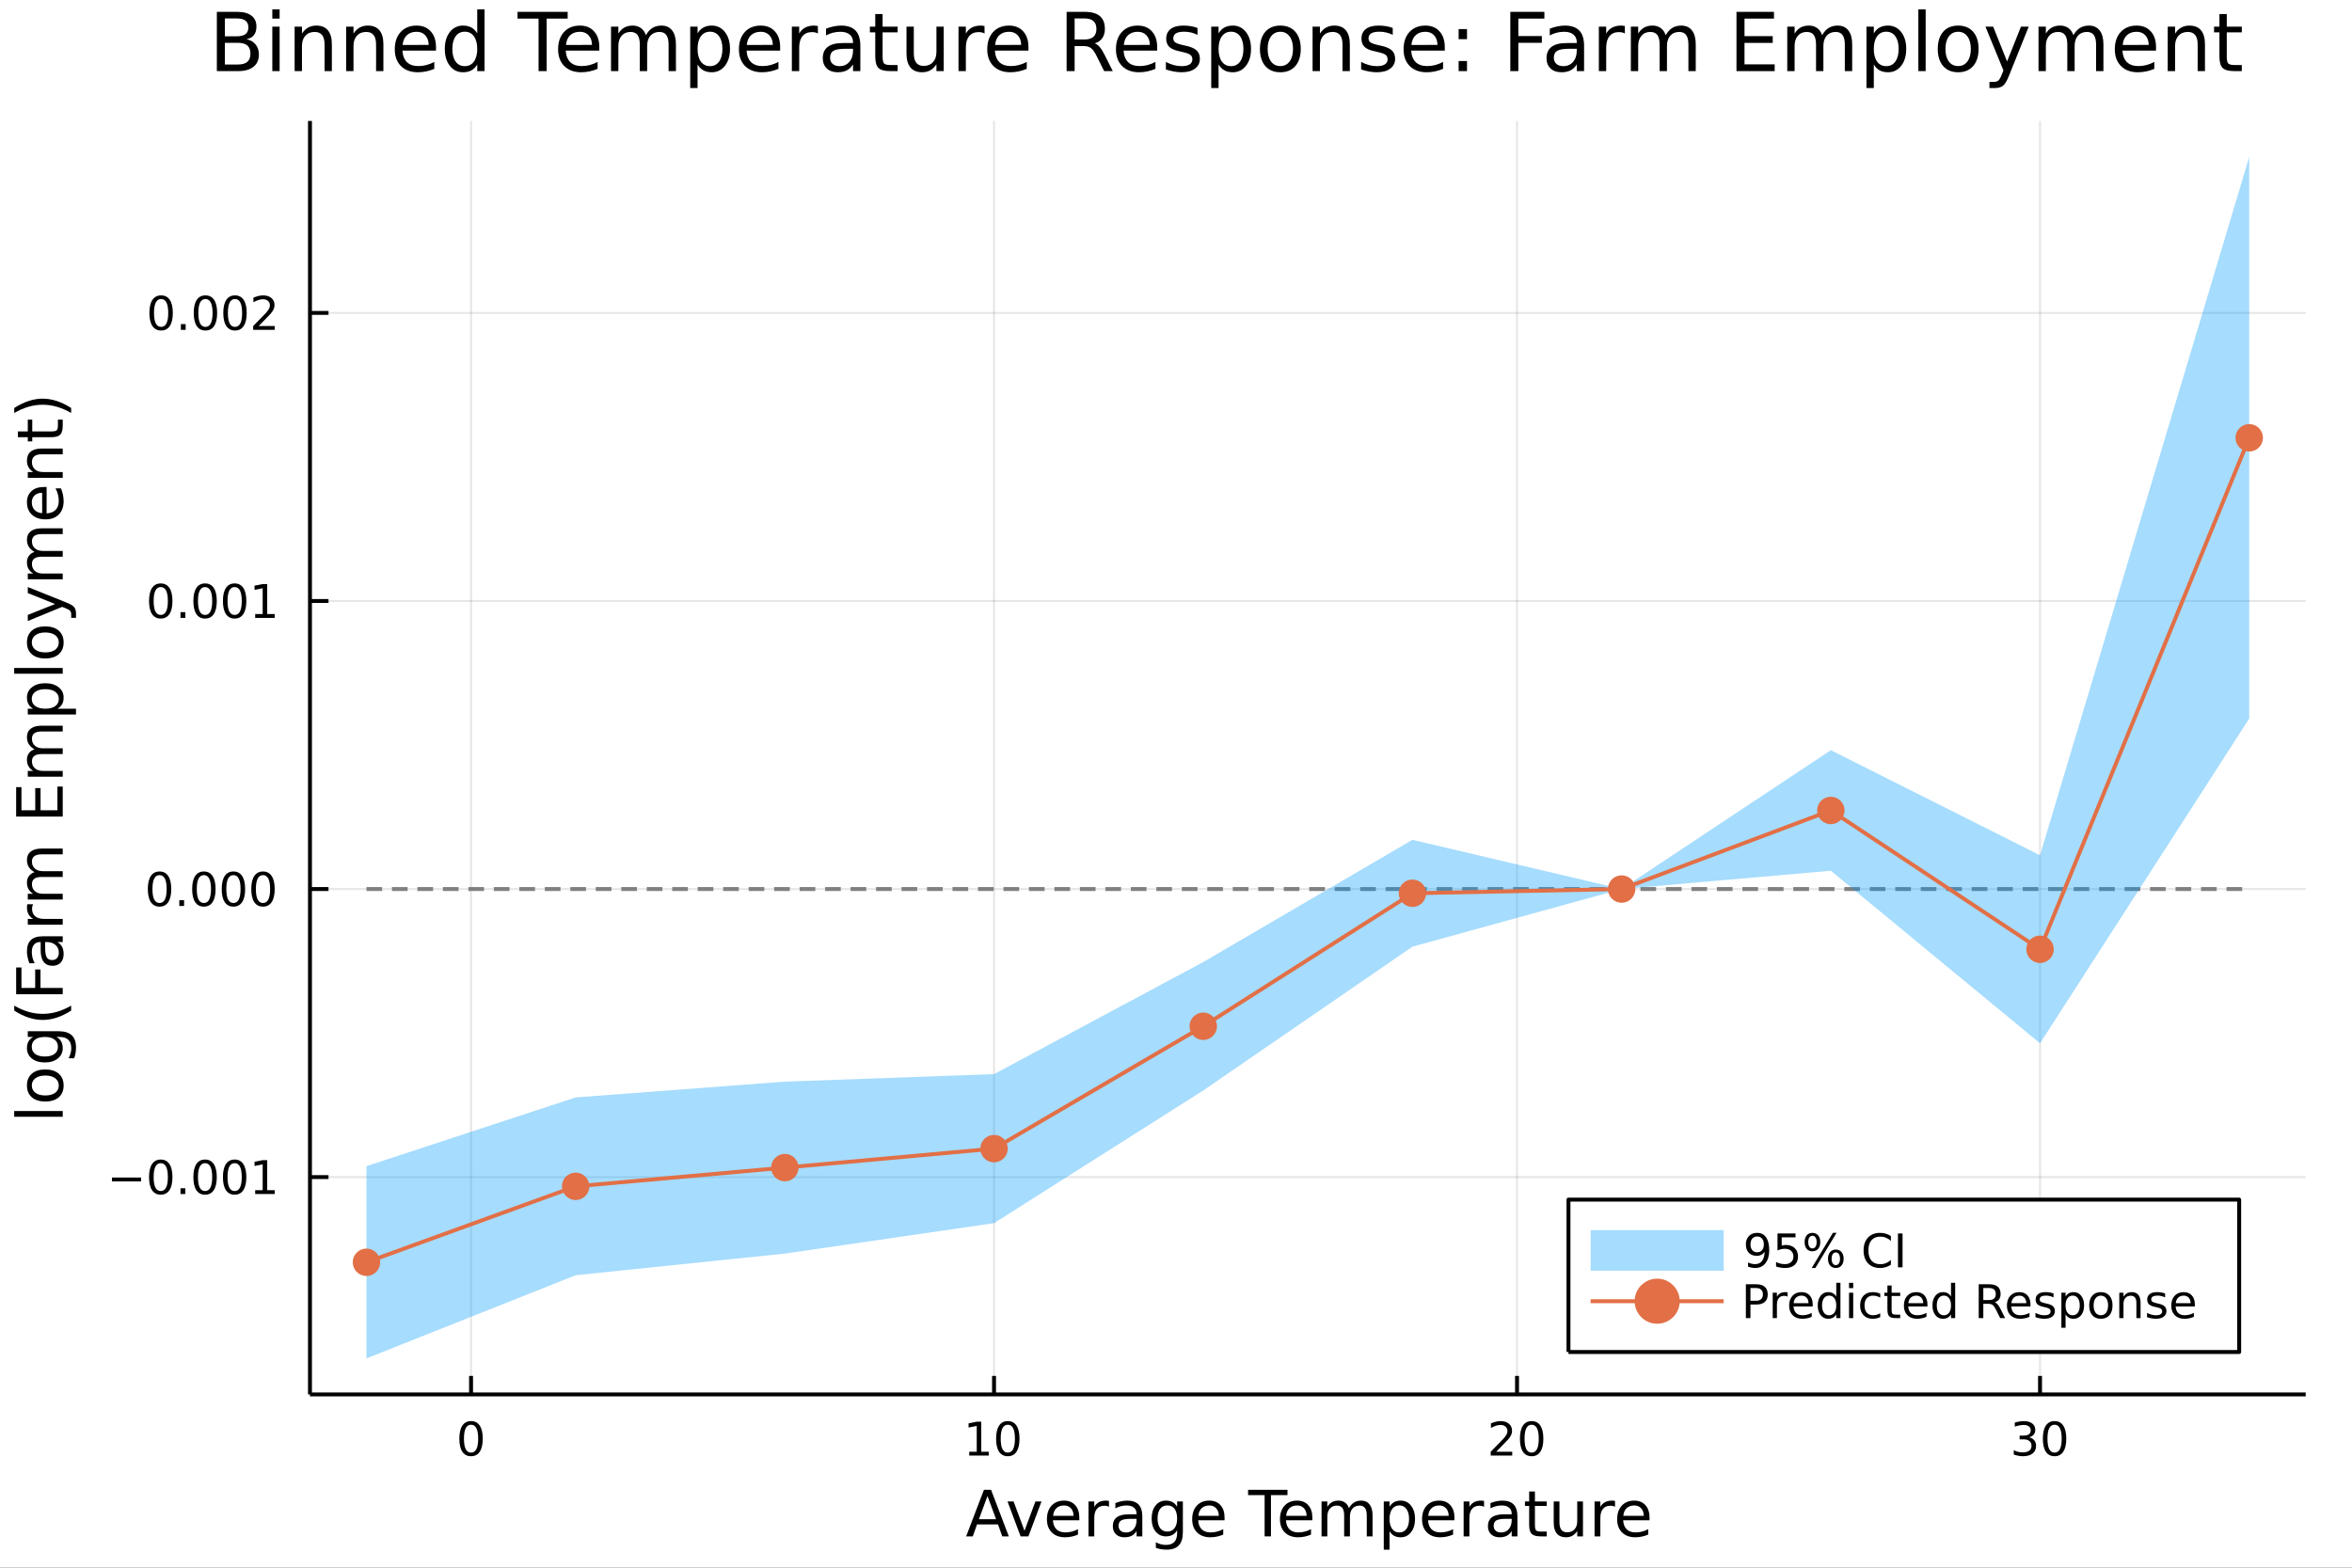 <?xml version="1.0" encoding="utf-8"?>
<svg xmlns="http://www.w3.org/2000/svg" xmlns:xlink="http://www.w3.org/1999/xlink" width="600" height="400" viewBox="0 0 2400 1600">
<rect x="0" y="0" width="2400" height="1600" fill="#333333" stroke="none"/>
<defs>
  <clipPath id="clip510">
    <rect x="0" y="0" width="2400" height="1600"/>
  </clipPath>
</defs>
<path clip-path="url(#clip510)" d="
M0 1600 L2400 1600 L2400 0 L0 0  Z
  " fill="#ffffff" fill-rule="evenodd" fill-opacity="1"/>
<defs>
  <clipPath id="clip511">
    <rect x="480" y="0" width="1681" height="1600"/>
  </clipPath>
</defs>
<path clip-path="url(#clip510)" d="
M316.301 1423.18 L2352.76 1423.18 L2352.76 123.472 L316.301 123.472  Z
  " fill="#ffffff" fill-rule="evenodd" fill-opacity="1"/>
<defs>
  <clipPath id="clip512">
    <rect x="316" y="123" width="2037" height="1301"/>
  </clipPath>
</defs>
<polyline clip-path="url(#clip512)" style="stroke:#000000; stroke-linecap:butt; stroke-linejoin:round; stroke-width:2; stroke-opacity:0.1; fill:none" points="
  480.669,1423.18 480.669,123.472 
  "/>
<polyline clip-path="url(#clip512)" style="stroke:#000000; stroke-linecap:butt; stroke-linejoin:round; stroke-width:2; stroke-opacity:0.1; fill:none" points="
  1014.33,1423.18 1014.33,123.472 
  "/>
<polyline clip-path="url(#clip512)" style="stroke:#000000; stroke-linecap:butt; stroke-linejoin:round; stroke-width:2; stroke-opacity:0.1; fill:none" points="
  1547.99,1423.18 1547.99,123.472 
  "/>
<polyline clip-path="url(#clip512)" style="stroke:#000000; stroke-linecap:butt; stroke-linejoin:round; stroke-width:2; stroke-opacity:0.1; fill:none" points="
  2081.66,1423.18 2081.66,123.472 
  "/>
<polyline clip-path="url(#clip510)" style="stroke:#000000; stroke-linecap:butt; stroke-linejoin:round; stroke-width:4; stroke-opacity:1; fill:none" points="
  316.301,1423.18 2352.76,1423.18 
  "/>
<polyline clip-path="url(#clip510)" style="stroke:#000000; stroke-linecap:butt; stroke-linejoin:round; stroke-width:4; stroke-opacity:1; fill:none" points="
  480.669,1423.18 480.669,1404.28 
  "/>
<polyline clip-path="url(#clip510)" style="stroke:#000000; stroke-linecap:butt; stroke-linejoin:round; stroke-width:4; stroke-opacity:1; fill:none" points="
  1014.33,1423.18 1014.33,1404.28 
  "/>
<polyline clip-path="url(#clip510)" style="stroke:#000000; stroke-linecap:butt; stroke-linejoin:round; stroke-width:4; stroke-opacity:1; fill:none" points="
  1547.99,1423.18 1547.99,1404.28 
  "/>
<polyline clip-path="url(#clip510)" style="stroke:#000000; stroke-linecap:butt; stroke-linejoin:round; stroke-width:4; stroke-opacity:1; fill:none" points="
  2081.66,1423.18 2081.66,1404.28 
  "/>
<path clip-path="url(#clip510)" d="M480.669 1454.1 Q477.058 1454.1 475.229 1457.66 Q473.424 1461.2 473.424 1468.33 Q473.424 1475.44 475.229 1479.01 Q477.058 1482.55 480.669 1482.55 Q484.303 1482.55 486.109 1479.01 Q487.937 1475.44 487.937 1468.33 Q487.937 1461.2 486.109 1457.66 Q484.303 1454.1 480.669 1454.1 M480.669 1450.39 Q486.479 1450.39 489.535 1455 Q492.613 1459.58 492.613 1468.33 Q492.613 1477.06 489.535 1481.67 Q486.479 1486.25 480.669 1486.25 Q474.859 1486.25 471.78 1481.67 Q468.725 1477.06 468.725 1468.33 Q468.725 1459.58 471.78 1455 Q474.859 1450.39 480.669 1450.39 Z" fill="#000000" fill-rule="evenodd" fill-opacity="1" /><path clip-path="url(#clip510)" d="M989.019 1481.64 L996.658 1481.64 L996.658 1455.28 L988.347 1456.95 L988.347 1452.69 L996.611 1451.02 L1001.29 1451.02 L1001.29 1481.64 L1008.93 1481.64 L1008.93 1485.58 L989.019 1485.58 L989.019 1481.64 Z" fill="#000000" fill-rule="evenodd" fill-opacity="1" /><path clip-path="url(#clip510)" d="M1028.37 1454.1 Q1024.76 1454.1 1022.93 1457.66 Q1021.13 1461.2 1021.13 1468.33 Q1021.13 1475.44 1022.93 1479.01 Q1024.76 1482.55 1028.37 1482.55 Q1032 1482.55 1033.81 1479.01 Q1035.64 1475.44 1035.64 1468.33 Q1035.64 1461.2 1033.81 1457.66 Q1032 1454.1 1028.37 1454.1 M1028.37 1450.39 Q1034.18 1450.39 1037.24 1455 Q1040.31 1459.58 1040.31 1468.33 Q1040.31 1477.06 1037.24 1481.67 Q1034.18 1486.25 1028.37 1486.25 Q1022.56 1486.25 1019.48 1481.67 Q1016.43 1477.06 1016.43 1468.33 Q1016.43 1459.58 1019.48 1455 Q1022.56 1450.39 1028.37 1450.39 Z" fill="#000000" fill-rule="evenodd" fill-opacity="1" /><path clip-path="url(#clip510)" d="M1526.77 1481.64 L1543.09 1481.64 L1543.09 1485.58 L1521.14 1485.58 L1521.14 1481.64 Q1523.8 1478.89 1528.39 1474.26 Q1532.99 1469.61 1534.17 1468.27 Q1536.42 1465.74 1537.3 1464.01 Q1538.2 1462.25 1538.2 1460.56 Q1538.2 1457.8 1536.26 1456.07 Q1534.34 1454.33 1531.23 1454.33 Q1529.04 1454.33 1526.58 1455.09 Q1524.15 1455.86 1521.37 1457.41 L1521.37 1452.69 Q1524.2 1451.55 1526.65 1450.97 Q1529.1 1450.39 1531.14 1450.39 Q1536.51 1450.39 1539.71 1453.08 Q1542.9 1455.77 1542.9 1460.26 Q1542.9 1462.39 1542.09 1464.31 Q1541.3 1466.2 1539.2 1468.8 Q1538.62 1469.47 1535.52 1472.69 Q1532.41 1475.88 1526.77 1481.64 Z" fill="#000000" fill-rule="evenodd" fill-opacity="1" /><path clip-path="url(#clip510)" d="M1562.9 1454.1 Q1559.29 1454.1 1557.46 1457.66 Q1555.66 1461.2 1555.66 1468.33 Q1555.66 1475.44 1557.46 1479.01 Q1559.29 1482.55 1562.9 1482.55 Q1566.53 1482.55 1568.34 1479.01 Q1570.17 1475.44 1570.17 1468.33 Q1570.17 1461.2 1568.34 1457.66 Q1566.53 1454.1 1562.9 1454.1 M1562.9 1450.39 Q1568.71 1450.39 1571.77 1455 Q1574.85 1459.58 1574.85 1468.33 Q1574.85 1477.06 1571.77 1481.67 Q1568.71 1486.25 1562.9 1486.25 Q1557.09 1486.25 1554.01 1481.67 Q1550.96 1477.06 1550.96 1468.33 Q1550.96 1459.58 1554.01 1455 Q1557.09 1450.39 1562.9 1450.39 Z" fill="#000000" fill-rule="evenodd" fill-opacity="1" /><path clip-path="url(#clip510)" d="M2070.5 1466.95 Q2073.85 1467.66 2075.73 1469.93 Q2077.63 1472.2 2077.63 1475.53 Q2077.63 1480.65 2074.11 1483.45 Q2070.59 1486.25 2064.11 1486.25 Q2061.93 1486.25 2059.62 1485.81 Q2057.33 1485.39 2054.87 1484.54 L2054.87 1480.02 Q2056.82 1481.16 2059.13 1481.74 Q2061.45 1482.32 2063.97 1482.32 Q2068.37 1482.32 2070.66 1480.58 Q2072.97 1478.84 2072.97 1475.53 Q2072.97 1472.48 2070.82 1470.77 Q2068.69 1469.03 2064.87 1469.03 L2060.85 1469.03 L2060.85 1465.19 L2065.06 1465.19 Q2068.51 1465.19 2070.34 1463.82 Q2072.16 1462.43 2072.16 1459.84 Q2072.16 1457.18 2070.27 1455.77 Q2068.39 1454.33 2064.87 1454.33 Q2062.95 1454.33 2060.75 1454.75 Q2058.55 1455.16 2055.91 1456.04 L2055.91 1451.88 Q2058.58 1451.14 2060.89 1450.77 Q2063.23 1450.39 2065.29 1450.39 Q2070.61 1450.39 2073.72 1452.83 Q2076.82 1455.23 2076.82 1459.35 Q2076.82 1462.22 2075.17 1464.21 Q2073.53 1466.18 2070.5 1466.95 Z" fill="#000000" fill-rule="evenodd" fill-opacity="1" /><path clip-path="url(#clip510)" d="M2096.49 1454.1 Q2092.88 1454.1 2091.05 1457.66 Q2089.25 1461.2 2089.25 1468.33 Q2089.25 1475.44 2091.05 1479.01 Q2092.88 1482.55 2096.49 1482.55 Q2100.13 1482.55 2101.93 1479.01 Q2103.76 1475.44 2103.76 1468.33 Q2103.76 1461.2 2101.93 1457.66 Q2100.13 1454.1 2096.49 1454.1 M2096.49 1450.39 Q2102.3 1450.39 2105.36 1455 Q2108.44 1459.58 2108.44 1468.33 Q2108.44 1477.06 2105.36 1481.67 Q2102.3 1486.25 2096.49 1486.25 Q2090.68 1486.25 2087.6 1481.67 Q2084.55 1477.06 2084.55 1468.33 Q2084.55 1459.58 2087.6 1455 Q2090.68 1450.39 2096.49 1450.39 Z" fill="#000000" fill-rule="evenodd" fill-opacity="1" /><path clip-path="url(#clip510)" d="M1007.63 1526.86 L998.912 1550.51 L1016.39 1550.51 L1007.63 1526.86 M1004.01 1520.52 L1011.29 1520.52 L1029.4 1568.04 L1022.72 1568.04 L1018.39 1555.85 L996.971 1555.85 L992.642 1568.04 L985.863 1568.04 L1004.01 1520.52 Z" fill="#000000" fill-rule="evenodd" fill-opacity="1" /><path clip-path="url(#clip510)" d="M1028.07 1532.4 L1034.27 1532.4 L1045.41 1562.31 L1056.55 1532.4 L1062.76 1532.4 L1049.39 1568.04 L1041.44 1568.04 L1028.07 1532.4 Z" fill="#000000" fill-rule="evenodd" fill-opacity="1" /><path clip-path="url(#clip510)" d="M1101.34 1548.76 L1101.34 1551.62 L1074.41 1551.62 Q1074.79 1557.67 1078.04 1560.85 Q1081.32 1564 1087.14 1564 Q1090.51 1564 1093.67 1563.17 Q1096.85 1562.35 1099.97 1560.69 L1099.97 1566.23 Q1096.82 1567.57 1093.51 1568.27 Q1090.2 1568.97 1086.79 1568.97 Q1078.26 1568.97 1073.26 1564 Q1068.3 1559.04 1068.3 1550.57 Q1068.3 1541.82 1073.01 1536.69 Q1077.75 1531.54 1085.77 1531.54 Q1092.97 1531.54 1097.14 1536.18 Q1101.34 1540.8 1101.34 1548.76 M1095.48 1547.04 Q1095.42 1542.23 1092.77 1539.37 Q1090.16 1536.5 1085.84 1536.5 Q1080.93 1536.5 1077.97 1539.27 Q1075.05 1542.04 1074.6 1547.07 L1095.48 1547.04 Z" fill="#000000" fill-rule="evenodd" fill-opacity="1" /><path clip-path="url(#clip510)" d="M1131.61 1537.87 Q1130.62 1537.3 1129.44 1537.04 Q1128.3 1536.76 1126.89 1536.76 Q1121.93 1536.76 1119.26 1540 Q1116.61 1543.22 1116.61 1549.27 L1116.61 1568.04 L1110.73 1568.04 L1110.73 1532.4 L1116.61 1532.4 L1116.61 1537.93 Q1118.46 1534.69 1121.42 1533.13 Q1124.38 1531.54 1128.61 1531.54 Q1129.22 1531.54 1129.95 1531.63 Q1130.68 1531.7 1131.57 1531.85 L1131.61 1537.87 Z" fill="#000000" fill-rule="evenodd" fill-opacity="1" /><path clip-path="url(#clip510)" d="M1153.95 1550.12 Q1146.85 1550.12 1144.11 1551.75 Q1141.38 1553.37 1141.38 1557.29 Q1141.38 1560.4 1143.41 1562.25 Q1145.48 1564.07 1149.02 1564.07 Q1153.89 1564.07 1156.81 1560.63 Q1159.77 1557.16 1159.77 1551.43 L1159.77 1550.12 L1153.95 1550.12 M1165.63 1547.71 L1165.63 1568.04 L1159.77 1568.04 L1159.77 1562.63 Q1157.77 1565.88 1154.78 1567.44 Q1151.78 1568.97 1147.46 1568.97 Q1141.98 1568.97 1138.74 1565.91 Q1135.52 1562.82 1135.52 1557.67 Q1135.52 1551.65 1139.53 1548.6 Q1143.57 1545.54 1151.56 1545.54 L1159.77 1545.54 L1159.77 1544.97 Q1159.77 1540.93 1157.1 1538.73 Q1154.46 1536.5 1149.65 1536.5 Q1146.6 1536.5 1143.7 1537.23 Q1140.8 1537.97 1138.13 1539.43 L1138.13 1534.02 Q1141.35 1532.78 1144.37 1532.17 Q1147.39 1531.54 1150.26 1531.54 Q1157.99 1531.54 1161.81 1535.55 Q1165.63 1539.56 1165.63 1547.71 Z" fill="#000000" fill-rule="evenodd" fill-opacity="1" /><path clip-path="url(#clip510)" d="M1201.15 1549.81 Q1201.15 1543.44 1198.51 1539.94 Q1195.9 1536.44 1191.16 1536.44 Q1186.45 1536.44 1183.8 1539.94 Q1181.19 1543.44 1181.19 1549.81 Q1181.19 1556.14 1183.8 1559.64 Q1186.45 1563.14 1191.16 1563.14 Q1195.9 1563.14 1198.51 1559.64 Q1201.15 1556.14 1201.15 1549.81 M1207.01 1563.62 Q1207.01 1572.72 1202.97 1577.15 Q1198.92 1581.6 1190.58 1581.6 Q1187.5 1581.6 1184.76 1581.13 Q1182.02 1580.68 1179.44 1579.72 L1179.44 1574.03 Q1182.02 1575.43 1184.54 1576.1 Q1187.05 1576.76 1189.66 1576.76 Q1195.42 1576.76 1198.29 1573.74 Q1201.15 1570.75 1201.15 1564.67 L1201.15 1561.77 Q1199.34 1564.92 1196.5 1566.48 Q1193.67 1568.04 1189.72 1568.04 Q1183.17 1568.04 1179.16 1563.05 Q1175.15 1558.05 1175.15 1549.81 Q1175.15 1541.53 1179.16 1536.53 Q1183.17 1531.54 1189.72 1531.54 Q1193.67 1531.54 1196.5 1533.1 Q1199.34 1534.66 1201.15 1537.81 L1201.15 1532.4 L1207.01 1532.4 L1207.01 1563.62 Z" fill="#000000" fill-rule="evenodd" fill-opacity="1" /><path clip-path="url(#clip510)" d="M1249.56 1548.76 L1249.56 1551.62 L1222.64 1551.62 Q1223.02 1557.67 1226.26 1560.85 Q1229.54 1564 1235.37 1564 Q1238.74 1564 1241.89 1563.17 Q1245.07 1562.35 1248.19 1560.69 L1248.19 1566.23 Q1245.04 1567.57 1241.73 1568.27 Q1238.42 1568.97 1235.02 1568.97 Q1226.49 1568.97 1221.49 1564 Q1216.52 1559.04 1216.52 1550.57 Q1216.52 1541.82 1221.23 1536.69 Q1225.98 1531.54 1234 1531.54 Q1241.19 1531.54 1245.36 1536.18 Q1249.56 1540.8 1249.56 1548.76 M1243.71 1547.04 Q1243.64 1542.23 1241 1539.37 Q1238.39 1536.5 1234.06 1536.5 Q1229.16 1536.5 1226.2 1539.27 Q1223.27 1542.04 1222.83 1547.07 L1243.71 1547.04 Z" fill="#000000" fill-rule="evenodd" fill-opacity="1" /><path clip-path="url(#clip510)" d="M1273.56 1520.52 L1313.76 1520.52 L1313.76 1525.93 L1296.89 1525.93 L1296.89 1568.04 L1290.43 1568.04 L1290.43 1525.93 L1273.56 1525.93 L1273.56 1520.52 Z" fill="#000000" fill-rule="evenodd" fill-opacity="1" /><path clip-path="url(#clip510)" d="M1339.13 1548.76 L1339.13 1551.62 L1312.2 1551.62 Q1312.58 1557.67 1315.83 1560.85 Q1319.11 1564 1324.93 1564 Q1328.31 1564 1331.46 1563.17 Q1334.64 1562.35 1337.76 1560.69 L1337.76 1566.23 Q1334.61 1567.57 1331.3 1568.27 Q1327.99 1568.97 1324.58 1568.97 Q1316.05 1568.97 1311.05 1564 Q1306.09 1559.04 1306.09 1550.57 Q1306.09 1541.82 1310.8 1536.69 Q1315.54 1531.54 1323.56 1531.54 Q1330.76 1531.54 1334.93 1536.18 Q1339.13 1540.8 1339.13 1548.76 M1333.27 1547.04 Q1333.21 1542.23 1330.57 1539.37 Q1327.96 1536.5 1323.63 1536.5 Q1318.73 1536.5 1315.77 1539.27 Q1312.84 1542.04 1312.39 1547.07 L1333.27 1547.04 Z" fill="#000000" fill-rule="evenodd" fill-opacity="1" /><path clip-path="url(#clip510)" d="M1376.49 1539.24 Q1378.69 1535.29 1381.75 1533.41 Q1384.8 1531.54 1388.94 1531.54 Q1394.51 1531.54 1397.53 1535.45 Q1400.56 1539.33 1400.56 1546.53 L1400.56 1568.04 L1394.67 1568.04 L1394.67 1546.72 Q1394.67 1541.59 1392.85 1539.11 Q1391.04 1536.63 1387.32 1536.63 Q1382.76 1536.63 1380.12 1539.65 Q1377.48 1542.68 1377.48 1547.9 L1377.48 1568.04 L1371.59 1568.04 L1371.59 1546.72 Q1371.59 1541.56 1369.78 1539.11 Q1367.96 1536.63 1364.18 1536.63 Q1359.69 1536.63 1357.05 1539.68 Q1354.41 1542.71 1354.41 1547.9 L1354.41 1568.04 L1348.52 1568.04 L1348.52 1532.4 L1354.41 1532.4 L1354.41 1537.93 Q1356.41 1534.66 1359.21 1533.1 Q1362.01 1531.54 1365.86 1531.54 Q1369.75 1531.54 1372.45 1533.51 Q1375.19 1535.48 1376.49 1539.24 Z" fill="#000000" fill-rule="evenodd" fill-opacity="1" /><path clip-path="url(#clip510)" d="M1417.9 1562.7 L1417.9 1581.6 L1412.01 1581.6 L1412.01 1532.4 L1417.9 1532.4 L1417.9 1537.81 Q1419.75 1534.62 1422.55 1533.1 Q1425.38 1531.54 1429.3 1531.54 Q1435.79 1531.54 1439.83 1536.69 Q1443.91 1541.85 1443.91 1550.25 Q1443.91 1558.65 1439.83 1563.81 Q1435.79 1568.97 1429.3 1568.97 Q1425.38 1568.97 1422.55 1567.44 Q1419.75 1565.88 1417.9 1562.7 M1437.83 1550.25 Q1437.83 1543.79 1435.15 1540.13 Q1432.51 1536.44 1427.87 1536.44 Q1423.22 1536.44 1420.55 1540.13 Q1417.9 1543.79 1417.9 1550.25 Q1417.9 1556.71 1420.55 1560.4 Q1423.22 1564.07 1427.87 1564.07 Q1432.51 1564.07 1435.15 1560.4 Q1437.83 1556.71 1437.83 1550.25 Z" fill="#000000" fill-rule="evenodd" fill-opacity="1" /><path clip-path="url(#clip510)" d="M1484.11 1548.76 L1484.11 1551.62 L1457.18 1551.62 Q1457.56 1557.67 1460.81 1560.85 Q1464.09 1564 1469.91 1564 Q1473.28 1564 1476.44 1563.17 Q1479.62 1562.35 1482.74 1560.69 L1482.74 1566.23 Q1479.59 1567.57 1476.28 1568.27 Q1472.97 1568.97 1469.56 1568.97 Q1461.03 1568.97 1456.03 1564 Q1451.07 1559.04 1451.07 1550.57 Q1451.07 1541.82 1455.78 1536.69 Q1460.52 1531.54 1468.54 1531.54 Q1475.74 1531.54 1479.91 1536.18 Q1484.11 1540.8 1484.11 1548.76 M1478.25 1547.04 Q1478.19 1542.23 1475.54 1539.37 Q1472.93 1536.5 1468.61 1536.5 Q1463.7 1536.5 1460.74 1539.27 Q1457.82 1542.04 1457.37 1547.07 L1478.25 1547.04 Z" fill="#000000" fill-rule="evenodd" fill-opacity="1" /><path clip-path="url(#clip510)" d="M1514.38 1537.87 Q1513.39 1537.3 1512.21 1537.04 Q1511.07 1536.76 1509.66 1536.76 Q1504.7 1536.76 1502.03 1540 Q1499.38 1543.22 1499.38 1549.27 L1499.38 1568.04 L1493.5 1568.04 L1493.5 1532.4 L1499.38 1532.4 L1499.38 1537.93 Q1501.23 1534.69 1504.19 1533.13 Q1507.15 1531.54 1511.38 1531.54 Q1511.99 1531.54 1512.72 1531.63 Q1513.45 1531.7 1514.34 1531.85 L1514.38 1537.87 Z" fill="#000000" fill-rule="evenodd" fill-opacity="1" /><path clip-path="url(#clip510)" d="M1536.72 1550.12 Q1529.62 1550.12 1526.88 1551.75 Q1524.15 1553.37 1524.15 1557.29 Q1524.15 1560.4 1526.18 1562.25 Q1528.25 1564.07 1531.79 1564.07 Q1536.66 1564.07 1539.58 1560.63 Q1542.54 1557.16 1542.54 1551.43 L1542.54 1550.12 L1536.72 1550.12 M1548.4 1547.71 L1548.4 1568.04 L1542.54 1568.04 L1542.54 1562.63 Q1540.54 1565.88 1537.55 1567.44 Q1534.55 1568.97 1530.23 1568.97 Q1524.75 1568.97 1521.51 1565.91 Q1518.29 1562.82 1518.29 1557.67 Q1518.29 1551.65 1522.3 1548.6 Q1526.34 1545.54 1534.33 1545.54 L1542.54 1545.54 L1542.54 1544.97 Q1542.54 1540.93 1539.87 1538.73 Q1537.23 1536.5 1532.42 1536.5 Q1529.37 1536.5 1526.47 1537.23 Q1523.57 1537.97 1520.9 1539.43 L1520.9 1534.02 Q1524.12 1532.78 1527.14 1532.17 Q1530.16 1531.54 1533.03 1531.54 Q1540.76 1531.54 1544.58 1535.55 Q1548.4 1539.56 1548.4 1547.71 Z" fill="#000000" fill-rule="evenodd" fill-opacity="1" /><path clip-path="url(#clip510)" d="M1566.26 1522.27 L1566.26 1532.4 L1578.32 1532.4 L1578.32 1536.95 L1566.26 1536.95 L1566.26 1556.3 Q1566.26 1560.66 1567.43 1561.9 Q1568.64 1563.14 1572.3 1563.14 L1578.32 1563.14 L1578.32 1568.04 L1572.3 1568.04 Q1565.52 1568.04 1562.95 1565.53 Q1560.37 1562.98 1560.37 1556.3 L1560.37 1536.95 L1556.07 1536.95 L1556.07 1532.4 L1560.37 1532.4 L1560.37 1522.27 L1566.26 1522.27 Z" fill="#000000" fill-rule="evenodd" fill-opacity="1" /><path clip-path="url(#clip510)" d="M1585.42 1553.98 L1585.42 1532.4 L1591.27 1532.4 L1591.27 1553.75 Q1591.27 1558.81 1593.25 1561.36 Q1595.22 1563.87 1599.17 1563.87 Q1603.91 1563.87 1606.65 1560.85 Q1609.42 1557.83 1609.42 1552.61 L1609.42 1532.4 L1615.27 1532.4 L1615.27 1568.04 L1609.42 1568.04 L1609.42 1562.57 Q1607.28 1565.82 1604.45 1567.41 Q1601.65 1568.97 1597.93 1568.97 Q1591.78 1568.97 1588.6 1565.15 Q1585.42 1561.33 1585.42 1553.98 M1600.15 1531.54 L1600.15 1531.54 Z" fill="#000000" fill-rule="evenodd" fill-opacity="1" /><path clip-path="url(#clip510)" d="M1647.99 1537.87 Q1647.01 1537.3 1645.83 1537.04 Q1644.68 1536.76 1643.28 1536.76 Q1638.32 1536.76 1635.64 1540 Q1633 1543.22 1633 1549.27 L1633 1568.04 L1627.11 1568.04 L1627.11 1532.4 L1633 1532.4 L1633 1537.93 Q1634.85 1534.69 1637.81 1533.13 Q1640.77 1531.54 1645 1531.54 Q1645.6 1531.54 1646.34 1531.63 Q1647.07 1531.7 1647.96 1531.85 L1647.99 1537.87 Z" fill="#000000" fill-rule="evenodd" fill-opacity="1" /><path clip-path="url(#clip510)" d="M1683.19 1548.76 L1683.19 1551.62 L1656.27 1551.62 Q1656.65 1557.67 1659.9 1560.85 Q1663.17 1564 1669 1564 Q1672.37 1564 1675.52 1563.17 Q1678.71 1562.35 1681.83 1560.69 L1681.83 1566.23 Q1678.67 1567.57 1675.36 1568.27 Q1672.05 1568.97 1668.65 1568.97 Q1660.12 1568.97 1655.12 1564 Q1650.16 1559.04 1650.16 1550.57 Q1650.16 1541.82 1654.87 1536.69 Q1659.61 1531.54 1667.63 1531.54 Q1674.82 1531.54 1678.99 1536.18 Q1683.19 1540.8 1683.19 1548.76 M1677.34 1547.04 Q1677.27 1542.23 1674.63 1539.37 Q1672.02 1536.5 1667.69 1536.5 Q1662.79 1536.5 1659.83 1539.27 Q1656.9 1542.04 1656.46 1547.07 L1677.34 1547.04 Z" fill="#000000" fill-rule="evenodd" fill-opacity="1" /><polyline clip-path="url(#clip512)" style="stroke:#000000; stroke-linecap:butt; stroke-linejoin:round; stroke-width:2; stroke-opacity:0.1; fill:none" points="
  316.301,1201.35 2352.76,1201.35 
  "/>
<polyline clip-path="url(#clip512)" style="stroke:#000000; stroke-linecap:butt; stroke-linejoin:round; stroke-width:2; stroke-opacity:0.1; fill:none" points="
  316.301,907.358 2352.76,907.358 
  "/>
<polyline clip-path="url(#clip512)" style="stroke:#000000; stroke-linecap:butt; stroke-linejoin:round; stroke-width:2; stroke-opacity:0.1; fill:none" points="
  316.301,613.367 2352.76,613.367 
  "/>
<polyline clip-path="url(#clip512)" style="stroke:#000000; stroke-linecap:butt; stroke-linejoin:round; stroke-width:2; stroke-opacity:0.1; fill:none" points="
  316.301,319.376 2352.76,319.376 
  "/>
<polyline clip-path="url(#clip510)" style="stroke:#000000; stroke-linecap:butt; stroke-linejoin:round; stroke-width:4; stroke-opacity:1; fill:none" points="
  316.301,1423.18 316.301,123.472 
  "/>
<polyline clip-path="url(#clip510)" style="stroke:#000000; stroke-linecap:butt; stroke-linejoin:round; stroke-width:4; stroke-opacity:1; fill:none" points="
  316.301,1201.35 335.199,1201.35 
  "/>
<polyline clip-path="url(#clip510)" style="stroke:#000000; stroke-linecap:butt; stroke-linejoin:round; stroke-width:4; stroke-opacity:1; fill:none" points="
  316.301,907.358 335.199,907.358 
  "/>
<polyline clip-path="url(#clip510)" style="stroke:#000000; stroke-linecap:butt; stroke-linejoin:round; stroke-width:4; stroke-opacity:1; fill:none" points="
  316.301,613.367 335.199,613.367 
  "/>
<polyline clip-path="url(#clip510)" style="stroke:#000000; stroke-linecap:butt; stroke-linejoin:round; stroke-width:4; stroke-opacity:1; fill:none" points="
  316.301,319.376 335.199,319.376 
  "/>
<path clip-path="url(#clip510)" d="M114.26 1201.8 L143.936 1201.8 L143.936 1205.74 L114.26 1205.74 L114.26 1201.8 Z" fill="#000000" fill-rule="evenodd" fill-opacity="1" /><path clip-path="url(#clip510)" d="M164.028 1187.15 Q160.417 1187.15 158.589 1190.71 Q156.783 1194.25 156.783 1201.38 Q156.783 1208.49 158.589 1212.06 Q160.417 1215.6 164.028 1215.6 Q167.663 1215.6 169.468 1212.06 Q171.297 1208.49 171.297 1201.38 Q171.297 1194.25 169.468 1190.71 Q167.663 1187.15 164.028 1187.15 M164.028 1183.44 Q169.839 1183.44 172.894 1188.05 Q175.973 1192.63 175.973 1201.38 Q175.973 1210.11 172.894 1214.72 Q169.839 1219.3 164.028 1219.3 Q158.218 1219.3 155.14 1214.72 Q152.084 1210.11 152.084 1201.38 Q152.084 1192.63 155.14 1188.05 Q158.218 1183.44 164.028 1183.44 Z" fill="#000000" fill-rule="evenodd" fill-opacity="1" /><path clip-path="url(#clip510)" d="M184.19 1212.75 L189.075 1212.75 L189.075 1218.63 L184.19 1218.63 L184.19 1212.75 Z" fill="#000000" fill-rule="evenodd" fill-opacity="1" /><path clip-path="url(#clip510)" d="M209.26 1187.15 Q205.649 1187.15 203.82 1190.71 Q202.014 1194.25 202.014 1201.38 Q202.014 1208.49 203.82 1212.06 Q205.649 1215.6 209.26 1215.6 Q212.894 1215.6 214.699 1212.06 Q216.528 1208.49 216.528 1201.38 Q216.528 1194.25 214.699 1190.71 Q212.894 1187.15 209.26 1187.15 M209.26 1183.44 Q215.07 1183.44 218.125 1188.05 Q221.204 1192.63 221.204 1201.38 Q221.204 1210.11 218.125 1214.72 Q215.07 1219.3 209.26 1219.3 Q203.449 1219.3 200.371 1214.72 Q197.315 1210.11 197.315 1201.38 Q197.315 1192.63 200.371 1188.05 Q203.449 1183.44 209.26 1183.44 Z" fill="#000000" fill-rule="evenodd" fill-opacity="1" /><path clip-path="url(#clip510)" d="M239.422 1187.15 Q235.81 1187.15 233.982 1190.71 Q232.176 1194.25 232.176 1201.38 Q232.176 1208.49 233.982 1212.06 Q235.81 1215.6 239.422 1215.6 Q243.056 1215.6 244.861 1212.06 Q246.69 1208.49 246.69 1201.38 Q246.69 1194.25 244.861 1190.71 Q243.056 1187.15 239.422 1187.15 M239.422 1183.44 Q245.232 1183.44 248.287 1188.05 Q251.366 1192.63 251.366 1201.38 Q251.366 1210.11 248.287 1214.72 Q245.232 1219.3 239.422 1219.3 Q233.611 1219.3 230.533 1214.72 Q227.477 1210.11 227.477 1201.38 Q227.477 1192.63 230.533 1188.05 Q233.611 1183.44 239.422 1183.44 Z" fill="#000000" fill-rule="evenodd" fill-opacity="1" /><path clip-path="url(#clip510)" d="M260.394 1214.69 L268.032 1214.69 L268.032 1188.33 L259.722 1190 L259.722 1185.74 L267.986 1184.07 L272.662 1184.07 L272.662 1214.69 L280.301 1214.69 L280.301 1218.63 L260.394 1218.63 L260.394 1214.69 Z" fill="#000000" fill-rule="evenodd" fill-opacity="1" /><path clip-path="url(#clip510)" d="M162.802 893.157 Q159.19 893.157 157.362 896.722 Q155.556 900.264 155.556 907.393 Q155.556 914.5 157.362 918.064 Q159.19 921.606 162.802 921.606 Q166.436 921.606 168.241 918.064 Q170.07 914.5 170.07 907.393 Q170.07 900.264 168.241 896.722 Q166.436 893.157 162.802 893.157 M162.802 889.453 Q168.612 889.453 171.667 894.06 Q174.746 898.643 174.746 907.393 Q174.746 916.12 171.667 920.726 Q168.612 925.31 162.802 925.31 Q156.991 925.31 153.913 920.726 Q150.857 916.12 150.857 907.393 Q150.857 898.643 153.913 894.06 Q156.991 889.453 162.802 889.453 Z" fill="#000000" fill-rule="evenodd" fill-opacity="1" /><path clip-path="url(#clip510)" d="M182.963 918.759 L187.848 918.759 L187.848 924.638 L182.963 924.638 L182.963 918.759 Z" fill="#000000" fill-rule="evenodd" fill-opacity="1" /><path clip-path="url(#clip510)" d="M208.033 893.157 Q204.422 893.157 202.593 896.722 Q200.787 900.264 200.787 907.393 Q200.787 914.5 202.593 918.064 Q204.422 921.606 208.033 921.606 Q211.667 921.606 213.473 918.064 Q215.301 914.5 215.301 907.393 Q215.301 900.264 213.473 896.722 Q211.667 893.157 208.033 893.157 M208.033 889.453 Q213.843 889.453 216.898 894.06 Q219.977 898.643 219.977 907.393 Q219.977 916.12 216.898 920.726 Q213.843 925.31 208.033 925.31 Q202.223 925.31 199.144 920.726 Q196.088 916.12 196.088 907.393 Q196.088 898.643 199.144 894.06 Q202.223 889.453 208.033 889.453 Z" fill="#000000" fill-rule="evenodd" fill-opacity="1" /><path clip-path="url(#clip510)" d="M238.195 893.157 Q234.584 893.157 232.755 896.722 Q230.949 900.264 230.949 907.393 Q230.949 914.5 232.755 918.064 Q234.584 921.606 238.195 921.606 Q241.829 921.606 243.634 918.064 Q245.463 914.5 245.463 907.393 Q245.463 900.264 243.634 896.722 Q241.829 893.157 238.195 893.157 M238.195 889.453 Q244.005 889.453 247.06 894.06 Q250.139 898.643 250.139 907.393 Q250.139 916.12 247.06 920.726 Q244.005 925.31 238.195 925.31 Q232.385 925.31 229.306 920.726 Q226.25 916.12 226.25 907.393 Q226.25 898.643 229.306 894.06 Q232.385 889.453 238.195 889.453 Z" fill="#000000" fill-rule="evenodd" fill-opacity="1" /><path clip-path="url(#clip510)" d="M268.357 893.157 Q264.745 893.157 262.917 896.722 Q261.111 900.264 261.111 907.393 Q261.111 914.5 262.917 918.064 Q264.745 921.606 268.357 921.606 Q271.991 921.606 273.796 918.064 Q275.625 914.5 275.625 907.393 Q275.625 900.264 273.796 896.722 Q271.991 893.157 268.357 893.157 M268.357 889.453 Q274.167 889.453 277.222 894.06 Q280.301 898.643 280.301 907.393 Q280.301 916.12 277.222 920.726 Q274.167 925.31 268.357 925.31 Q262.546 925.31 259.468 920.726 Q256.412 916.12 256.412 907.393 Q256.412 898.643 259.468 894.06 Q262.546 889.453 268.357 889.453 Z" fill="#000000" fill-rule="evenodd" fill-opacity="1" /><path clip-path="url(#clip510)" d="M164.028 599.166 Q160.417 599.166 158.589 602.731 Q156.783 606.272 156.783 613.402 Q156.783 620.509 158.589 624.073 Q160.417 627.615 164.028 627.615 Q167.663 627.615 169.468 624.073 Q171.297 620.509 171.297 613.402 Q171.297 606.272 169.468 602.731 Q167.663 599.166 164.028 599.166 M164.028 595.462 Q169.839 595.462 172.894 600.069 Q175.973 604.652 175.973 613.402 Q175.973 622.129 172.894 626.735 Q169.839 631.319 164.028 631.319 Q158.218 631.319 155.14 626.735 Q152.084 622.129 152.084 613.402 Q152.084 604.652 155.14 600.069 Q158.218 595.462 164.028 595.462 Z" fill="#000000" fill-rule="evenodd" fill-opacity="1" /><path clip-path="url(#clip510)" d="M184.19 624.768 L189.075 624.768 L189.075 630.647 L184.19 630.647 L184.19 624.768 Z" fill="#000000" fill-rule="evenodd" fill-opacity="1" /><path clip-path="url(#clip510)" d="M209.26 599.166 Q205.649 599.166 203.82 602.731 Q202.014 606.272 202.014 613.402 Q202.014 620.509 203.82 624.073 Q205.649 627.615 209.26 627.615 Q212.894 627.615 214.699 624.073 Q216.528 620.509 216.528 613.402 Q216.528 606.272 214.699 602.731 Q212.894 599.166 209.26 599.166 M209.26 595.462 Q215.07 595.462 218.125 600.069 Q221.204 604.652 221.204 613.402 Q221.204 622.129 218.125 626.735 Q215.07 631.319 209.26 631.319 Q203.449 631.319 200.371 626.735 Q197.315 622.129 197.315 613.402 Q197.315 604.652 200.371 600.069 Q203.449 595.462 209.26 595.462 Z" fill="#000000" fill-rule="evenodd" fill-opacity="1" /><path clip-path="url(#clip510)" d="M239.422 599.166 Q235.81 599.166 233.982 602.731 Q232.176 606.272 232.176 613.402 Q232.176 620.509 233.982 624.073 Q235.81 627.615 239.422 627.615 Q243.056 627.615 244.861 624.073 Q246.69 620.509 246.69 613.402 Q246.69 606.272 244.861 602.731 Q243.056 599.166 239.422 599.166 M239.422 595.462 Q245.232 595.462 248.287 600.069 Q251.366 604.652 251.366 613.402 Q251.366 622.129 248.287 626.735 Q245.232 631.319 239.422 631.319 Q233.611 631.319 230.533 626.735 Q227.477 622.129 227.477 613.402 Q227.477 604.652 230.533 600.069 Q233.611 595.462 239.422 595.462 Z" fill="#000000" fill-rule="evenodd" fill-opacity="1" /><path clip-path="url(#clip510)" d="M260.394 626.712 L268.032 626.712 L268.032 600.347 L259.722 602.013 L259.722 597.754 L267.986 596.087 L272.662 596.087 L272.662 626.712 L280.301 626.712 L280.301 630.647 L260.394 630.647 L260.394 626.712 Z" fill="#000000" fill-rule="evenodd" fill-opacity="1" /><path clip-path="url(#clip510)" d="M164.399 305.175 Q160.788 305.175 158.959 308.74 Q157.153 312.281 157.153 319.411 Q157.153 326.517 158.959 330.082 Q160.788 333.624 164.399 333.624 Q168.033 333.624 169.839 330.082 Q171.667 326.517 171.667 319.411 Q171.667 312.281 169.839 308.74 Q168.033 305.175 164.399 305.175 M164.399 301.471 Q170.209 301.471 173.264 306.078 Q176.343 310.661 176.343 319.411 Q176.343 328.138 173.264 332.744 Q170.209 337.328 164.399 337.328 Q158.589 337.328 155.51 332.744 Q152.454 328.138 152.454 319.411 Q152.454 310.661 155.51 306.078 Q158.589 301.471 164.399 301.471 Z" fill="#000000" fill-rule="evenodd" fill-opacity="1" /><path clip-path="url(#clip510)" d="M184.561 330.777 L189.445 330.777 L189.445 336.656 L184.561 336.656 L184.561 330.777 Z" fill="#000000" fill-rule="evenodd" fill-opacity="1" /><path clip-path="url(#clip510)" d="M209.63 305.175 Q206.019 305.175 204.19 308.74 Q202.385 312.281 202.385 319.411 Q202.385 326.517 204.19 330.082 Q206.019 333.624 209.63 333.624 Q213.264 333.624 215.07 330.082 Q216.898 326.517 216.898 319.411 Q216.898 312.281 215.07 308.74 Q213.264 305.175 209.63 305.175 M209.63 301.471 Q215.44 301.471 218.496 306.078 Q221.574 310.661 221.574 319.411 Q221.574 328.138 218.496 332.744 Q215.44 337.328 209.63 337.328 Q203.82 337.328 200.741 332.744 Q197.686 328.138 197.686 319.411 Q197.686 310.661 200.741 306.078 Q203.82 301.471 209.63 301.471 Z" fill="#000000" fill-rule="evenodd" fill-opacity="1" /><path clip-path="url(#clip510)" d="M239.792 305.175 Q236.181 305.175 234.352 308.74 Q232.547 312.281 232.547 319.411 Q232.547 326.517 234.352 330.082 Q236.181 333.624 239.792 333.624 Q243.426 333.624 245.232 330.082 Q247.06 326.517 247.06 319.411 Q247.06 312.281 245.232 308.74 Q243.426 305.175 239.792 305.175 M239.792 301.471 Q245.602 301.471 248.658 306.078 Q251.736 310.661 251.736 319.411 Q251.736 328.138 248.658 332.744 Q245.602 337.328 239.792 337.328 Q233.982 337.328 230.903 332.744 Q227.848 328.138 227.848 319.411 Q227.848 310.661 230.903 306.078 Q233.982 301.471 239.792 301.471 Z" fill="#000000" fill-rule="evenodd" fill-opacity="1" /><path clip-path="url(#clip510)" d="M263.982 332.721 L280.301 332.721 L280.301 336.656 L258.357 336.656 L258.357 332.721 Q261.019 329.967 265.602 325.337 Q270.208 320.684 271.389 319.342 Q273.634 316.818 274.514 315.082 Q275.417 313.323 275.417 311.633 Q275.417 308.879 273.472 307.143 Q271.551 305.406 268.449 305.406 Q266.25 305.406 263.796 306.17 Q261.366 306.934 258.588 308.485 L258.588 303.763 Q261.412 302.629 263.866 302.05 Q266.32 301.471 268.357 301.471 Q273.727 301.471 276.921 304.156 Q280.116 306.842 280.116 311.332 Q280.116 313.462 279.306 315.383 Q278.519 317.281 276.412 319.874 Q275.833 320.545 272.732 323.763 Q269.63 326.957 263.982 332.721 Z" fill="#000000" fill-rule="evenodd" fill-opacity="1" /><path clip-path="url(#clip510)" d="M14.479 1139.78 L14.479 1133.93 L64.004 1133.93 L64.004 1139.78 L14.479 1139.78 Z" fill="#000000" fill-rule="evenodd" fill-opacity="1" /><path clip-path="url(#clip510)" d="M32.462 1107.86 Q32.462 1112.57 36.154 1115.31 Q39.815 1118.04 46.212 1118.04 Q52.609 1118.04 56.302 1115.34 Q59.962 1112.6 59.962 1107.86 Q59.962 1103.18 56.27 1100.44 Q52.578 1097.71 46.212 1097.71 Q39.878 1097.71 36.186 1100.44 Q32.462 1103.18 32.462 1107.86 M27.497 1107.86 Q27.497 1100.22 32.462 1095.86 Q37.427 1091.5 46.212 1091.5 Q54.965 1091.5 59.962 1095.86 Q64.927 1100.22 64.927 1107.86 Q64.927 1115.53 59.962 1119.89 Q54.965 1124.22 46.212 1124.22 Q37.427 1124.22 32.462 1119.89 Q27.497 1115.53 27.497 1107.86 Z" fill="#000000" fill-rule="evenodd" fill-opacity="1" /><path clip-path="url(#clip510)" d="M45.766 1058.33 Q39.401 1058.33 35.9 1060.98 Q32.398 1063.59 32.398 1068.33 Q32.398 1073.04 35.9 1075.68 Q39.401 1078.29 45.766 1078.29 Q52.1 1078.29 55.601 1075.68 Q59.103 1073.04 59.103 1068.33 Q59.103 1063.59 55.601 1060.98 Q52.1 1058.33 45.766 1058.33 M59.58 1052.48 Q68.683 1052.48 73.107 1056.52 Q77.563 1060.56 77.563 1068.9 Q77.563 1071.99 77.086 1074.73 Q76.64 1077.46 75.685 1080.04 L69.988 1080.04 Q71.388 1077.46 72.057 1074.95 Q72.725 1072.43 72.725 1069.82 Q72.725 1064.06 69.701 1061.2 Q66.71 1058.33 60.63 1058.33 L57.734 1058.33 Q60.885 1060.15 62.445 1062.98 Q64.004 1065.81 64.004 1069.76 Q64.004 1076.32 59.007 1080.33 Q54.01 1084.34 45.766 1084.34 Q37.491 1084.34 32.494 1080.33 Q27.497 1076.32 27.497 1069.76 Q27.497 1065.81 29.056 1062.98 Q30.616 1060.15 33.767 1058.33 L28.356 1058.33 L28.356 1052.48 L59.58 1052.48 Z" fill="#000000" fill-rule="evenodd" fill-opacity="1" /><path clip-path="url(#clip510)" d="M14.543 1026.35 Q21.863 1030.61 29.025 1032.68 Q36.186 1034.75 43.538 1034.75 Q50.891 1034.75 58.116 1032.68 Q65.309 1030.58 72.598 1026.35 L72.598 1031.44 Q65.118 1036.21 57.893 1038.6 Q50.668 1040.96 43.538 1040.96 Q36.441 1040.96 29.247 1038.6 Q22.054 1036.25 14.543 1031.44 L14.543 1026.35 Z" fill="#000000" fill-rule="evenodd" fill-opacity="1" /><path clip-path="url(#clip510)" d="M16.484 1014.73 L16.484 987.421 L21.895 987.421 L21.895 1008.3 L35.9 1008.3 L35.9 989.458 L41.31 989.458 L41.31 1008.3 L64.004 1008.3 L64.004 1014.73 L16.484 1014.73 Z" fill="#000000" fill-rule="evenodd" fill-opacity="1" /><path clip-path="url(#clip510)" d="M46.085 967.273 Q46.085 974.371 47.708 977.108 Q49.331 979.845 53.246 979.845 Q56.365 979.845 58.211 977.808 Q60.026 975.74 60.026 972.207 Q60.026 967.337 56.588 964.409 Q53.119 961.449 47.39 961.449 L46.085 961.449 L46.085 967.273 M43.666 955.592 L64.004 955.592 L64.004 961.449 L58.593 961.449 Q61.84 963.454 63.399 966.446 Q64.927 969.437 64.927 973.766 Q64.927 979.241 61.872 982.487 Q58.784 985.702 53.628 985.702 Q47.612 985.702 44.557 981.691 Q41.501 977.649 41.501 969.66 L41.501 961.449 L40.928 961.449 Q36.886 961.449 34.69 964.122 Q32.462 966.764 32.462 971.57 Q32.462 974.626 33.194 977.522 Q33.926 980.418 35.39 983.092 L29.98 983.092 Q28.738 979.877 28.133 976.854 Q27.497 973.83 27.497 970.965 Q27.497 963.231 31.507 959.412 Q35.518 955.592 43.666 955.592 Z" fill="#000000" fill-rule="evenodd" fill-opacity="1" /><path clip-path="url(#clip510)" d="M33.831 922.872 Q33.258 923.859 33.003 925.037 Q32.717 926.183 32.717 927.583 Q32.717 932.548 35.963 935.222 Q39.178 937.864 45.225 937.864 L64.004 937.864 L64.004 943.752 L28.356 943.752 L28.356 937.864 L33.894 937.864 Q30.648 936.018 29.088 933.057 Q27.497 930.097 27.497 925.864 Q27.497 925.259 27.592 924.527 Q27.656 923.795 27.815 922.904 L33.831 922.872 Z" fill="#000000" fill-rule="evenodd" fill-opacity="1" /><path clip-path="url(#clip510)" d="M35.199 890.121 Q31.253 887.925 29.375 884.869 Q27.497 881.814 27.497 877.676 Q27.497 872.106 31.412 869.082 Q35.295 866.058 42.488 866.058 L64.004 866.058 L64.004 871.947 L42.679 871.947 Q37.555 871.947 35.072 873.761 Q32.589 875.575 32.589 879.299 Q32.589 883.851 35.613 886.492 Q38.637 889.134 43.857 889.134 L64.004 889.134 L64.004 895.022 L42.679 895.022 Q37.523 895.022 35.072 896.837 Q32.589 898.651 32.589 902.438 Q32.589 906.926 35.645 909.568 Q38.669 912.21 43.857 912.21 L64.004 912.21 L64.004 918.098 L28.356 918.098 L28.356 912.21 L33.894 912.21 Q30.616 910.205 29.056 907.404 Q27.497 904.603 27.497 900.752 Q27.497 896.868 29.47 894.163 Q31.444 891.426 35.199 890.121 Z" fill="#000000" fill-rule="evenodd" fill-opacity="1" /><path clip-path="url(#clip510)" d="M16.484 833.402 L16.484 803.356 L21.895 803.356 L21.895 826.973 L35.963 826.973 L35.963 804.343 L41.374 804.343 L41.374 826.973 L58.593 826.973 L58.593 802.783 L64.004 802.783 L64.004 833.402 L16.484 833.402 Z" fill="#000000" fill-rule="evenodd" fill-opacity="1" /><path clip-path="url(#clip510)" d="M35.199 764.716 Q31.253 762.52 29.375 759.465 Q27.497 756.409 27.497 752.271 Q27.497 746.701 31.412 743.678 Q35.295 740.654 42.488 740.654 L64.004 740.654 L64.004 746.542 L42.679 746.542 Q37.555 746.542 35.072 748.356 Q32.589 750.171 32.589 753.895 Q32.589 758.446 35.613 761.088 Q38.637 763.73 43.857 763.73 L64.004 763.73 L64.004 769.618 L42.679 769.618 Q37.523 769.618 35.072 771.432 Q32.589 773.246 32.589 777.034 Q32.589 781.522 35.645 784.164 Q38.669 786.805 43.857 786.805 L64.004 786.805 L64.004 792.694 L28.356 792.694 L28.356 786.805 L33.894 786.805 Q30.616 784.8 29.056 781.999 Q27.497 779.198 27.497 775.347 Q27.497 771.464 29.47 768.759 Q31.444 766.021 35.199 764.716 Z" fill="#000000" fill-rule="evenodd" fill-opacity="1" /><path clip-path="url(#clip510)" d="M58.657 723.307 L77.563 723.307 L77.563 729.196 L28.356 729.196 L28.356 723.307 L33.767 723.307 Q30.584 721.461 29.056 718.66 Q27.497 715.828 27.497 711.913 Q27.497 705.42 32.653 701.378 Q37.809 697.304 46.212 697.304 Q54.615 697.304 59.771 701.378 Q64.927 705.42 64.927 711.913 Q64.927 715.828 63.399 718.66 Q61.84 721.461 58.657 723.307 M46.212 703.383 Q39.751 703.383 36.09 706.056 Q32.398 708.698 32.398 713.345 Q32.398 717.992 36.09 720.666 Q39.751 723.307 46.212 723.307 Q52.673 723.307 56.365 720.666 Q60.026 717.992 60.026 713.345 Q60.026 708.698 56.365 706.056 Q52.673 703.383 46.212 703.383 Z" fill="#000000" fill-rule="evenodd" fill-opacity="1" /><path clip-path="url(#clip510)" d="M14.479 687.596 L14.479 681.739 L64.004 681.739 L64.004 687.596 L14.479 687.596 Z" fill="#000000" fill-rule="evenodd" fill-opacity="1" /><path clip-path="url(#clip510)" d="M32.462 655.672 Q32.462 660.382 36.154 663.12 Q39.815 665.857 46.212 665.857 Q52.609 665.857 56.302 663.152 Q59.962 660.414 59.962 655.672 Q59.962 650.993 56.27 648.256 Q52.578 645.519 46.212 645.519 Q39.878 645.519 36.186 648.256 Q32.462 650.993 32.462 655.672 M27.497 655.672 Q27.497 648.033 32.462 643.672 Q37.427 639.312 46.212 639.312 Q54.965 639.312 59.962 643.672 Q64.927 648.033 64.927 655.672 Q64.927 663.342 59.962 667.703 Q54.965 672.032 46.212 672.032 Q37.427 672.032 32.462 667.703 Q27.497 663.342 27.497 655.672 Z" fill="#000000" fill-rule="evenodd" fill-opacity="1" /><path clip-path="url(#clip510)" d="M67.314 614.772 Q73.68 617.255 75.622 619.61 Q77.563 621.965 77.563 625.912 L77.563 630.591 L72.662 630.591 L72.662 627.153 Q72.662 624.734 71.516 623.398 Q70.37 622.061 66.105 620.438 L63.431 619.387 L28.356 633.806 L28.356 627.599 L56.238 616.459 L28.356 605.319 L28.356 599.113 L67.314 614.772 Z" fill="#000000" fill-rule="evenodd" fill-opacity="1" /><path clip-path="url(#clip510)" d="M35.199 563.274 Q31.253 561.077 29.375 558.022 Q27.497 554.966 27.497 550.829 Q27.497 545.259 31.412 542.235 Q35.295 539.211 42.488 539.211 L64.004 539.211 L64.004 545.099 L42.679 545.099 Q37.555 545.099 35.072 546.914 Q32.589 548.728 32.589 552.452 Q32.589 557.003 35.613 559.645 Q38.637 562.287 43.857 562.287 L64.004 562.287 L64.004 568.175 L42.679 568.175 Q37.523 568.175 35.072 569.989 Q32.589 571.804 32.589 575.591 Q32.589 580.079 35.645 582.721 Q38.669 585.363 43.857 585.363 L64.004 585.363 L64.004 591.251 L28.356 591.251 L28.356 585.363 L33.894 585.363 Q30.616 583.357 29.056 580.556 Q27.497 577.756 27.497 573.904 Q27.497 570.021 29.47 567.316 Q31.444 564.579 35.199 563.274 Z" fill="#000000" fill-rule="evenodd" fill-opacity="1" /><path clip-path="url(#clip510)" d="M44.716 497.038 L47.581 497.038 L47.581 523.965 Q53.628 523.583 56.811 520.337 Q59.962 517.059 59.962 511.234 Q59.962 507.86 59.134 504.709 Q58.307 501.526 56.652 498.407 L62.19 498.407 Q63.527 501.558 64.227 504.868 Q64.927 508.178 64.927 511.584 Q64.927 520.114 59.962 525.111 Q54.997 530.076 46.53 530.076 Q37.777 530.076 32.653 525.366 Q27.497 520.623 27.497 512.603 Q27.497 505.409 32.144 501.24 Q36.759 497.038 44.716 497.038 M42.997 502.895 Q38.191 502.959 35.327 505.6 Q32.462 508.21 32.462 512.539 Q32.462 517.44 35.231 520.401 Q38 523.329 43.029 523.774 L42.997 502.895 Z" fill="#000000" fill-rule="evenodd" fill-opacity="1" /><path clip-path="url(#clip510)" d="M42.488 457.794 L64.004 457.794 L64.004 463.65 L42.679 463.65 Q37.618 463.65 35.104 465.624 Q32.589 467.597 32.589 471.544 Q32.589 476.286 35.613 479.023 Q38.637 481.761 43.857 481.761 L64.004 481.761 L64.004 487.649 L28.356 487.649 L28.356 481.761 L33.894 481.761 Q30.68 479.66 29.088 476.827 Q27.497 473.963 27.497 470.239 Q27.497 464.096 31.316 460.945 Q35.104 457.794 42.488 457.794 Z" fill="#000000" fill-rule="evenodd" fill-opacity="1" /><path clip-path="url(#clip510)" d="M18.235 440.32 L28.356 440.32 L28.356 428.257 L32.908 428.257 L32.908 440.32 L52.259 440.32 Q56.62 440.32 57.861 439.142 Q59.103 437.933 59.103 434.273 L59.103 428.257 L64.004 428.257 L64.004 434.273 Q64.004 441.052 61.49 443.63 Q58.943 446.208 52.259 446.208 L32.908 446.208 L32.908 450.505 L28.356 450.505 L28.356 446.208 L18.235 446.208 L18.235 440.32 Z" fill="#000000" fill-rule="evenodd" fill-opacity="1" /><path clip-path="url(#clip510)" d="M14.543 421.477 L14.543 416.385 Q22.054 411.611 29.247 409.255 Q36.441 406.868 43.538 406.868 Q50.668 406.868 57.893 409.255 Q65.118 411.611 72.598 416.385 L72.598 421.477 Q65.309 417.244 58.116 415.175 Q50.891 413.075 43.538 413.075 Q36.186 413.075 29.025 415.175 Q21.863 417.244 14.543 421.477 Z" fill="#000000" fill-rule="evenodd" fill-opacity="1" /><path clip-path="url(#clip510)" d="M229.462 43.693 L229.462 65.852 L242.587 65.852 Q249.19 65.852 252.35 63.137 Q255.55 60.383 255.55 54.752 Q255.55 49.081 252.35 46.407 Q249.19 43.693 242.587 43.693 L229.462 43.693 M229.462 18.82 L229.462 37.05 L241.574 37.05 Q247.57 37.05 250.486 34.822 Q253.443 32.553 253.443 27.935 Q253.443 23.358 250.486 21.089 Q247.57 18.82 241.574 18.82 L229.462 18.82 M221.279 12.096 L242.182 12.096 Q251.539 12.096 256.603 15.985 Q261.667 19.874 261.667 27.044 Q261.667 32.594 259.074 35.875 Q256.482 39.156 251.458 39.966 Q257.494 41.263 260.816 45.394 Q264.178 49.486 264.178 55.643 Q264.178 63.745 258.669 68.16 Q253.16 72.576 242.992 72.576 L221.279 72.576 L221.279 12.096 Z" fill="#000000" fill-rule="evenodd" fill-opacity="1" /><path clip-path="url(#clip510)" d="M277.87 27.206 L285.324 27.206 L285.324 72.576 L277.87 72.576 L277.87 27.206 M277.87 9.544 L285.324 9.544 L285.324 18.983 L277.87 18.983 L277.87 9.544 Z" fill="#000000" fill-rule="evenodd" fill-opacity="1" /><path clip-path="url(#clip510)" d="M338.634 45.192 L338.634 72.576 L331.18 72.576 L331.18 45.435 Q331.18 38.994 328.669 35.794 Q326.157 32.594 321.134 32.594 Q315.098 32.594 311.614 36.442 Q308.131 40.29 308.131 46.934 L308.131 72.576 L300.636 72.576 L300.636 27.206 L308.131 27.206 L308.131 34.254 Q310.804 30.163 314.409 28.138 Q318.055 26.112 322.795 26.112 Q330.613 26.112 334.623 30.973 Q338.634 35.794 338.634 45.192 Z" fill="#000000" fill-rule="evenodd" fill-opacity="1" /><path clip-path="url(#clip510)" d="M391.215 45.192 L391.215 72.576 L383.761 72.576 L383.761 45.435 Q383.761 38.994 381.249 35.794 Q378.738 32.594 373.715 32.594 Q367.679 32.594 364.195 36.442 Q360.711 40.29 360.711 46.934 L360.711 72.576 L353.217 72.576 L353.217 27.206 L360.711 27.206 L360.711 34.254 Q363.385 30.163 366.99 28.138 Q370.636 26.112 375.376 26.112 Q383.194 26.112 387.204 30.973 Q391.215 35.794 391.215 45.192 Z" fill="#000000" fill-rule="evenodd" fill-opacity="1" /><path clip-path="url(#clip510)" d="M444.889 48.028 L444.889 51.673 L410.618 51.673 Q411.105 59.37 415.236 63.421 Q419.409 67.431 426.822 67.431 Q431.116 67.431 435.126 66.378 Q439.177 65.325 443.147 63.218 L443.147 70.267 Q439.137 71.968 434.924 72.86 Q430.711 73.751 426.376 73.751 Q415.52 73.751 409.16 67.431 Q402.841 61.112 402.841 50.337 Q402.841 39.197 408.836 32.675 Q414.872 26.112 425.08 26.112 Q434.235 26.112 439.542 32.026 Q444.889 37.9 444.889 48.028 M437.435 45.84 Q437.354 39.723 433.992 36.077 Q430.67 32.431 425.161 32.431 Q418.923 32.431 415.155 35.956 Q411.429 39.48 410.861 45.88 L437.435 45.84 Z" fill="#000000" fill-rule="evenodd" fill-opacity="1" /><path clip-path="url(#clip510)" d="M486.978 34.092 L486.978 9.544 L494.432 9.544 L494.432 72.576 L486.978 72.576 L486.978 65.77 Q484.628 69.821 481.023 71.806 Q477.458 73.751 472.435 73.751 Q464.212 73.751 459.027 67.188 Q453.882 60.626 453.882 49.931 Q453.882 39.237 459.027 32.675 Q464.212 26.112 472.435 26.112 Q477.458 26.112 481.023 28.097 Q484.628 30.041 486.978 34.092 M461.579 49.931 Q461.579 58.155 464.941 62.854 Q468.344 67.512 474.258 67.512 Q480.172 67.512 483.575 62.854 Q486.978 58.155 486.978 49.931 Q486.978 41.708 483.575 37.05 Q480.172 32.35 474.258 32.35 Q468.344 32.35 464.941 37.05 Q461.579 41.708 461.579 49.931 Z" fill="#000000" fill-rule="evenodd" fill-opacity="1" /><path clip-path="url(#clip510)" d="M528.095 12.096 L579.258 12.096 L579.258 18.983 L557.788 18.983 L557.788 72.576 L549.564 72.576 L549.564 18.983 L528.095 18.983 L528.095 12.096 Z" fill="#000000" fill-rule="evenodd" fill-opacity="1" /><path clip-path="url(#clip510)" d="M611.543 48.028 L611.543 51.673 L577.273 51.673 Q577.759 59.37 581.891 63.421 Q586.063 67.431 593.476 67.431 Q597.77 67.431 601.781 66.378 Q605.832 65.325 609.801 63.218 L609.801 70.267 Q605.791 71.968 601.578 72.86 Q597.365 73.751 593.031 73.751 Q582.174 73.751 575.814 67.431 Q569.495 61.112 569.495 50.337 Q569.495 39.197 575.49 32.675 Q581.526 26.112 591.734 26.112 Q600.889 26.112 606.196 32.026 Q611.543 37.9 611.543 48.028 M604.09 45.84 Q604.009 39.723 600.646 36.077 Q597.325 32.431 591.815 32.431 Q585.577 32.431 581.81 35.956 Q578.083 39.48 577.516 45.88 L604.09 45.84 Z" fill="#000000" fill-rule="evenodd" fill-opacity="1" /><path clip-path="url(#clip510)" d="M659.101 35.915 Q661.896 30.892 665.785 28.502 Q669.674 26.112 674.94 26.112 Q682.029 26.112 685.877 31.095 Q689.726 36.037 689.726 45.192 L689.726 72.576 L682.232 72.576 L682.232 45.435 Q682.232 38.913 679.923 35.753 Q677.614 32.594 672.874 32.594 Q667.081 32.594 663.719 36.442 Q660.357 40.29 660.357 46.934 L660.357 72.576 L652.863 72.576 L652.863 45.435 Q652.863 38.873 650.553 35.753 Q648.244 32.594 643.424 32.594 Q637.712 32.594 634.35 36.482 Q630.988 40.331 630.988 46.934 L630.988 72.576 L623.493 72.576 L623.493 27.206 L630.988 27.206 L630.988 34.254 Q633.54 30.082 637.104 28.097 Q640.669 26.112 645.571 26.112 Q650.513 26.112 653.956 28.624 Q657.44 31.135 659.101 35.915 Z" fill="#000000" fill-rule="evenodd" fill-opacity="1" /><path clip-path="url(#clip510)" d="M711.803 65.77 L711.803 89.833 L704.309 89.833 L704.309 27.206 L711.803 27.206 L711.803 34.092 Q714.153 30.041 717.717 28.097 Q721.323 26.112 726.305 26.112 Q734.569 26.112 739.714 32.675 Q744.899 39.237 744.899 49.931 Q744.899 60.626 739.714 67.188 Q734.569 73.751 726.305 73.751 Q721.323 73.751 717.717 71.806 Q714.153 69.821 711.803 65.77 M737.162 49.931 Q737.162 41.708 733.759 37.05 Q730.397 32.35 724.482 32.35 Q718.568 32.35 715.165 37.05 Q711.803 41.708 711.803 49.931 Q711.803 58.155 715.165 62.854 Q718.568 67.512 724.482 67.512 Q730.397 67.512 733.759 62.854 Q737.162 58.155 737.162 49.931 Z" fill="#000000" fill-rule="evenodd" fill-opacity="1" /><path clip-path="url(#clip510)" d="M796.062 48.028 L796.062 51.673 L761.791 51.673 Q762.277 59.37 766.409 63.421 Q770.582 67.431 777.995 67.431 Q782.289 67.431 786.299 66.378 Q790.35 65.325 794.32 63.218 L794.32 70.267 Q790.31 71.968 786.097 72.86 Q781.884 73.751 777.549 73.751 Q766.693 73.751 760.333 67.431 Q754.014 61.112 754.014 50.337 Q754.014 39.197 760.009 32.675 Q766.045 26.112 776.253 26.112 Q785.408 26.112 790.715 32.026 Q796.062 37.9 796.062 48.028 M788.608 45.84 Q788.527 39.723 785.165 36.077 Q781.843 32.431 776.334 32.431 Q770.096 32.431 766.328 35.956 Q762.602 39.48 762.034 45.88 L788.608 45.84 Z" fill="#000000" fill-rule="evenodd" fill-opacity="1" /><path clip-path="url(#clip510)" d="M834.586 34.173 Q833.33 33.444 831.831 33.12 Q830.373 32.756 828.591 32.756 Q822.271 32.756 818.869 36.888 Q815.506 40.979 815.506 48.676 L815.506 72.576 L808.012 72.576 L808.012 27.206 L815.506 27.206 L815.506 34.254 Q817.856 30.122 821.623 28.138 Q825.391 26.112 830.778 26.112 Q831.548 26.112 832.48 26.234 Q833.411 26.315 834.546 26.517 L834.586 34.173 Z" fill="#000000" fill-rule="evenodd" fill-opacity="1" /><path clip-path="url(#clip510)" d="M863.023 49.769 Q853.99 49.769 850.506 51.835 Q847.022 53.901 847.022 58.884 Q847.022 62.854 849.615 65.203 Q852.248 67.512 856.745 67.512 Q862.942 67.512 866.669 63.137 Q870.437 58.722 870.437 51.43 L870.437 49.769 L863.023 49.769 M877.89 46.691 L877.89 72.576 L870.437 72.576 L870.437 65.689 Q867.885 69.821 864.077 71.806 Q860.269 73.751 854.76 73.751 Q847.792 73.751 843.66 69.862 Q839.569 65.933 839.569 59.37 Q839.569 51.714 844.673 47.825 Q849.817 43.936 859.985 43.936 L870.437 43.936 L870.437 43.207 Q870.437 38.062 867.034 35.267 Q863.672 32.431 857.555 32.431 Q853.666 32.431 849.98 33.363 Q846.293 34.295 842.89 36.158 L842.89 29.272 Q846.982 27.692 850.83 26.922 Q854.679 26.112 858.324 26.112 Q868.168 26.112 873.029 31.216 Q877.89 36.32 877.89 46.691 Z" fill="#000000" fill-rule="evenodd" fill-opacity="1" /><path clip-path="url(#clip510)" d="M900.616 14.324 L900.616 27.206 L915.969 27.206 L915.969 32.999 L900.616 32.999 L900.616 57.628 Q900.616 63.178 902.115 64.758 Q903.654 66.338 908.313 66.338 L915.969 66.338 L915.969 72.576 L908.313 72.576 Q899.684 72.576 896.403 69.376 Q893.122 66.135 893.122 57.628 L893.122 32.999 L887.653 32.999 L887.653 27.206 L893.122 27.206 L893.122 14.324 L900.616 14.324 Z" fill="#000000" fill-rule="evenodd" fill-opacity="1" /><path clip-path="url(#clip510)" d="M925.002 54.671 L925.002 27.206 L932.456 27.206 L932.456 54.387 Q932.456 60.828 934.967 64.069 Q937.479 67.269 942.502 67.269 Q948.538 67.269 952.022 63.421 Q955.546 59.573 955.546 52.929 L955.546 27.206 L963 27.206 L963 72.576 L955.546 72.576 L955.546 65.608 Q952.832 69.74 949.227 71.766 Q945.662 73.751 940.922 73.751 Q933.104 73.751 929.053 68.89 Q925.002 64.029 925.002 54.671 M943.758 26.112 L943.758 26.112 Z" fill="#000000" fill-rule="evenodd" fill-opacity="1" /><path clip-path="url(#clip510)" d="M1004.64 34.173 Q1003.39 33.444 1001.89 33.12 Q1000.43 32.756 998.648 32.756 Q992.328 32.756 988.926 36.888 Q985.563 40.979 985.563 48.676 L985.563 72.576 L978.069 72.576 L978.069 27.206 L985.563 27.206 L985.563 34.254 Q987.913 30.122 991.68 28.138 Q995.447 26.112 1000.84 26.112 Q1001.6 26.112 1002.54 26.234 Q1003.47 26.315 1004.6 26.517 L1004.64 34.173 Z" fill="#000000" fill-rule="evenodd" fill-opacity="1" /><path clip-path="url(#clip510)" d="M1049.45 48.028 L1049.45 51.673 L1015.18 51.673 Q1015.66 59.37 1019.79 63.421 Q1023.97 67.431 1031.38 67.431 Q1035.67 67.431 1039.68 66.378 Q1043.73 65.325 1047.7 63.218 L1047.7 70.267 Q1043.69 71.968 1039.48 72.86 Q1035.27 73.751 1030.93 73.751 Q1020.08 73.751 1013.72 67.431 Q1007.4 61.112 1007.4 50.337 Q1007.4 39.197 1013.39 32.675 Q1019.43 26.112 1029.64 26.112 Q1038.79 26.112 1044.1 32.026 Q1049.45 37.9 1049.45 48.028 M1041.99 45.84 Q1041.91 39.723 1038.55 36.077 Q1035.23 32.431 1029.72 32.431 Q1023.48 32.431 1019.71 35.956 Q1015.99 39.48 1015.42 45.88 L1041.99 45.84 Z" fill="#000000" fill-rule="evenodd" fill-opacity="1" /><path clip-path="url(#clip510)" d="M1117.06 44.22 Q1119.69 45.111 1122.16 48.028 Q1124.67 50.944 1127.18 56.048 L1135.49 72.576 L1126.7 72.576 L1118.96 57.061 Q1115.96 50.985 1113.13 49 Q1110.33 47.015 1105.47 47.015 L1096.56 47.015 L1096.56 72.576 L1088.38 72.576 L1088.38 12.096 L1106.85 12.096 Q1117.22 12.096 1122.32 16.43 Q1127.43 20.765 1127.43 29.515 Q1127.43 35.227 1124.75 38.994 Q1122.12 42.761 1117.06 44.22 M1096.56 18.82 L1096.56 40.29 L1106.85 40.29 Q1112.76 40.29 1115.76 37.576 Q1118.8 34.822 1118.8 29.515 Q1118.8 24.208 1115.76 21.535 Q1112.76 18.82 1106.85 18.82 L1096.56 18.82 Z" fill="#000000" fill-rule="evenodd" fill-opacity="1" /><path clip-path="url(#clip510)" d="M1180.78 48.028 L1180.78 51.673 L1146.51 51.673 Q1146.99 59.37 1151.12 63.421 Q1155.3 67.431 1162.71 67.431 Q1167 67.431 1171.01 66.378 Q1175.06 65.325 1179.03 63.218 L1179.03 70.267 Q1175.02 71.968 1170.81 72.86 Q1166.6 73.751 1162.26 73.751 Q1151.41 73.751 1145.05 67.431 Q1138.73 61.112 1138.73 50.337 Q1138.73 39.197 1144.72 32.675 Q1150.76 26.112 1160.97 26.112 Q1170.12 26.112 1175.43 32.026 Q1180.78 37.9 1180.78 48.028 M1173.32 45.84 Q1173.24 39.723 1169.88 36.077 Q1166.56 32.431 1161.05 32.431 Q1154.81 32.431 1151.04 35.956 Q1147.32 39.48 1146.75 45.88 L1173.32 45.84 Z" fill="#000000" fill-rule="evenodd" fill-opacity="1" /><path clip-path="url(#clip510)" d="M1221.93 28.543 L1221.93 35.591 Q1218.77 33.971 1215.37 33.161 Q1211.97 32.35 1208.32 32.35 Q1202.77 32.35 1199.98 34.052 Q1197.22 35.753 1197.22 39.156 Q1197.22 41.749 1199.21 43.248 Q1201.19 44.706 1207.19 46.043 L1209.74 46.61 Q1217.68 48.311 1221 51.43 Q1224.36 54.509 1224.36 60.059 Q1224.36 66.378 1219.34 70.064 Q1214.36 73.751 1205.61 73.751 Q1201.96 73.751 1197.99 73.022 Q1194.06 72.333 1189.69 70.915 L1189.69 63.218 Q1193.82 65.365 1197.83 66.459 Q1201.84 67.512 1205.77 67.512 Q1211.04 67.512 1213.87 65.73 Q1216.71 63.907 1216.71 60.626 Q1216.71 57.588 1214.64 55.967 Q1212.62 54.347 1205.69 52.848 L1203.1 52.24 Q1196.17 50.782 1193.09 47.785 Q1190.01 44.746 1190.01 39.48 Q1190.01 33.08 1194.55 29.596 Q1199.09 26.112 1207.43 26.112 Q1211.56 26.112 1215.21 26.72 Q1218.85 27.327 1221.93 28.543 Z" fill="#000000" fill-rule="evenodd" fill-opacity="1" /><path clip-path="url(#clip510)" d="M1243.44 65.77 L1243.44 89.833 L1235.95 89.833 L1235.95 27.206 L1243.44 27.206 L1243.44 34.092 Q1245.79 30.041 1249.36 28.097 Q1252.96 26.112 1257.95 26.112 Q1266.21 26.112 1271.35 32.675 Q1276.54 39.237 1276.54 49.931 Q1276.54 60.626 1271.35 67.188 Q1266.21 73.751 1257.95 73.751 Q1252.96 73.751 1249.36 71.806 Q1245.79 69.821 1243.44 65.77 M1268.8 49.931 Q1268.8 41.708 1265.4 37.05 Q1262.04 32.35 1256.12 32.35 Q1250.21 32.35 1246.81 37.05 Q1243.44 41.708 1243.44 49.931 Q1243.44 58.155 1246.81 62.854 Q1250.21 67.512 1256.12 67.512 Q1262.04 67.512 1265.4 62.854 Q1268.8 58.155 1268.8 49.931 Z" fill="#000000" fill-rule="evenodd" fill-opacity="1" /><path clip-path="url(#clip510)" d="M1306.48 32.431 Q1300.48 32.431 1297 37.131 Q1293.51 41.789 1293.51 49.931 Q1293.51 58.074 1296.96 62.773 Q1300.44 67.431 1306.48 67.431 Q1312.43 67.431 1315.91 62.732 Q1319.4 58.033 1319.4 49.931 Q1319.4 41.87 1315.91 37.171 Q1312.43 32.431 1306.48 32.431 M1306.48 26.112 Q1316.2 26.112 1321.75 32.431 Q1327.3 38.751 1327.3 49.931 Q1327.3 61.071 1321.75 67.431 Q1316.2 73.751 1306.48 73.751 Q1296.71 73.751 1291.16 67.431 Q1285.65 61.071 1285.65 49.931 Q1285.65 38.751 1291.16 32.431 Q1296.71 26.112 1306.48 26.112 Z" fill="#000000" fill-rule="evenodd" fill-opacity="1" /><path clip-path="url(#clip510)" d="M1377.37 45.192 L1377.37 72.576 L1369.91 72.576 L1369.91 45.435 Q1369.91 38.994 1367.4 35.794 Q1364.89 32.594 1359.87 32.594 Q1353.83 32.594 1350.35 36.442 Q1346.86 40.29 1346.86 46.934 L1346.86 72.576 L1339.37 72.576 L1339.37 27.206 L1346.86 27.206 L1346.86 34.254 Q1349.54 30.163 1353.14 28.138 Q1356.79 26.112 1361.53 26.112 Q1369.35 26.112 1373.36 30.973 Q1377.37 35.794 1377.37 45.192 Z" fill="#000000" fill-rule="evenodd" fill-opacity="1" /><path clip-path="url(#clip510)" d="M1421.16 28.543 L1421.16 35.591 Q1418 33.971 1414.59 33.161 Q1411.19 32.35 1407.55 32.35 Q1402 32.35 1399.2 34.052 Q1396.45 35.753 1396.45 39.156 Q1396.45 41.749 1398.43 43.248 Q1400.42 44.706 1406.41 46.043 L1408.96 46.61 Q1416.9 48.311 1420.23 51.43 Q1423.59 54.509 1423.59 60.059 Q1423.59 66.378 1418.56 70.064 Q1413.58 73.751 1404.83 73.751 Q1401.19 73.751 1397.22 73.022 Q1393.29 72.333 1388.91 70.915 L1388.91 63.218 Q1393.04 65.365 1397.05 66.459 Q1401.06 67.512 1404.99 67.512 Q1410.26 67.512 1413.1 65.73 Q1415.93 63.907 1415.93 60.626 Q1415.93 57.588 1413.87 55.967 Q1411.84 54.347 1404.91 52.848 L1402.32 52.24 Q1395.39 50.782 1392.31 47.785 Q1389.24 44.746 1389.24 39.48 Q1389.24 33.08 1393.77 29.596 Q1398.31 26.112 1406.65 26.112 Q1410.79 26.112 1414.43 26.72 Q1418.08 27.327 1421.16 28.543 Z" fill="#000000" fill-rule="evenodd" fill-opacity="1" /><path clip-path="url(#clip510)" d="M1474.26 48.028 L1474.26 51.673 L1439.99 51.673 Q1440.48 59.37 1444.61 63.421 Q1448.78 67.431 1456.2 67.431 Q1460.49 67.431 1464.5 66.378 Q1468.55 65.325 1472.52 63.218 L1472.52 70.267 Q1468.51 71.968 1464.3 72.86 Q1460.09 73.751 1455.75 73.751 Q1444.9 73.751 1438.54 67.431 Q1432.22 61.112 1432.22 50.337 Q1432.22 39.197 1438.21 32.675 Q1444.25 26.112 1454.46 26.112 Q1463.61 26.112 1468.92 32.026 Q1474.26 37.9 1474.26 48.028 M1466.81 45.84 Q1466.73 39.723 1463.37 36.077 Q1460.05 32.431 1454.54 32.431 Q1448.3 32.431 1444.53 35.956 Q1440.8 39.48 1440.24 45.88 L1466.81 45.84 Z" fill="#000000" fill-rule="evenodd" fill-opacity="1" /><path clip-path="url(#clip510)" d="M1488.4 62.287 L1496.95 62.287 L1496.95 72.576 L1488.4 72.576 L1488.4 62.287 M1488.4 29.677 L1496.95 29.677 L1496.95 39.966 L1488.4 39.966 L1488.4 29.677 Z" fill="#000000" fill-rule="evenodd" fill-opacity="1" /><path clip-path="url(#clip510)" d="M1541.14 12.096 L1575.9 12.096 L1575.9 18.983 L1549.33 18.983 L1549.33 36.806 L1573.31 36.806 L1573.31 43.693 L1549.33 43.693 L1549.33 72.576 L1541.14 72.576 L1541.14 12.096 Z" fill="#000000" fill-rule="evenodd" fill-opacity="1" /><path clip-path="url(#clip510)" d="M1601.54 49.769 Q1592.51 49.769 1589.03 51.835 Q1585.54 53.901 1585.54 58.884 Q1585.54 62.854 1588.14 65.203 Q1590.77 67.512 1595.26 67.512 Q1601.46 67.512 1605.19 63.137 Q1608.96 58.722 1608.96 51.43 L1608.96 49.769 L1601.54 49.769 M1616.41 46.691 L1616.41 72.576 L1608.96 72.576 L1608.96 65.689 Q1606.4 69.821 1602.6 71.806 Q1598.79 73.751 1593.28 73.751 Q1586.31 73.751 1582.18 69.862 Q1578.09 65.933 1578.09 59.37 Q1578.09 51.714 1583.19 47.825 Q1588.34 43.936 1598.51 43.936 L1608.96 43.936 L1608.96 43.207 Q1608.96 38.062 1605.55 35.267 Q1602.19 32.431 1596.08 32.431 Q1592.19 32.431 1588.5 33.363 Q1584.81 34.295 1581.41 36.158 L1581.41 29.272 Q1585.5 27.692 1589.35 26.922 Q1593.2 26.112 1596.84 26.112 Q1606.69 26.112 1611.55 31.216 Q1616.41 36.32 1616.41 46.691 Z" fill="#000000" fill-rule="evenodd" fill-opacity="1" /><path clip-path="url(#clip510)" d="M1658.05 34.173 Q1656.8 33.444 1655.3 33.12 Q1653.84 32.756 1652.06 32.756 Q1645.74 32.756 1642.34 36.888 Q1638.97 40.979 1638.97 48.676 L1638.97 72.576 L1631.48 72.576 L1631.48 27.206 L1638.97 27.206 L1638.97 34.254 Q1641.32 30.122 1645.09 28.138 Q1648.86 26.112 1654.25 26.112 Q1655.02 26.112 1655.95 26.234 Q1656.88 26.315 1658.01 26.517 L1658.05 34.173 Z" fill="#000000" fill-rule="evenodd" fill-opacity="1" /><path clip-path="url(#clip510)" d="M1699.74 35.915 Q1702.53 30.892 1706.42 28.502 Q1710.31 26.112 1715.58 26.112 Q1722.67 26.112 1726.51 31.095 Q1730.36 36.037 1730.36 45.192 L1730.36 72.576 L1722.87 72.576 L1722.87 45.435 Q1722.87 38.913 1720.56 35.753 Q1718.25 32.594 1713.51 32.594 Q1707.72 32.594 1704.36 36.442 Q1700.99 40.29 1700.99 46.934 L1700.99 72.576 L1693.5 72.576 L1693.5 45.435 Q1693.5 38.873 1691.19 35.753 Q1688.88 32.594 1684.06 32.594 Q1678.35 32.594 1674.99 36.482 Q1671.62 40.331 1671.62 46.934 L1671.62 72.576 L1664.13 72.576 L1664.13 27.206 L1671.62 27.206 L1671.62 34.254 Q1674.18 30.082 1677.74 28.097 Q1681.31 26.112 1686.21 26.112 Q1691.15 26.112 1694.59 28.624 Q1698.08 31.135 1699.74 35.915 Z" fill="#000000" fill-rule="evenodd" fill-opacity="1" /><path clip-path="url(#clip510)" d="M1771.92 12.096 L1810.17 12.096 L1810.17 18.983 L1780.11 18.983 L1780.11 36.888 L1808.91 36.888 L1808.91 43.774 L1780.11 43.774 L1780.11 65.689 L1810.89 65.689 L1810.89 72.576 L1771.92 72.576 L1771.92 12.096 Z" fill="#000000" fill-rule="evenodd" fill-opacity="1" /><path clip-path="url(#clip510)" d="M1859.34 35.915 Q1862.14 30.892 1866.03 28.502 Q1869.92 26.112 1875.18 26.112 Q1882.27 26.112 1886.12 31.095 Q1889.97 36.037 1889.97 45.192 L1889.97 72.576 L1882.47 72.576 L1882.47 45.435 Q1882.47 38.913 1880.16 35.753 Q1877.86 32.594 1873.12 32.594 Q1867.32 32.594 1863.96 36.442 Q1860.6 40.29 1860.6 46.934 L1860.6 72.576 L1853.1 72.576 L1853.1 45.435 Q1853.1 38.873 1850.8 35.753 Q1848.49 32.594 1843.67 32.594 Q1837.95 32.594 1834.59 36.482 Q1831.23 40.331 1831.23 46.934 L1831.23 72.576 L1823.74 72.576 L1823.74 27.206 L1831.23 27.206 L1831.23 34.254 Q1833.78 30.082 1837.35 28.097 Q1840.91 26.112 1845.81 26.112 Q1850.76 26.112 1854.2 28.624 Q1857.68 31.135 1859.34 35.915 Z" fill="#000000" fill-rule="evenodd" fill-opacity="1" /><path clip-path="url(#clip510)" d="M1912.05 65.77 L1912.05 89.833 L1904.55 89.833 L1904.55 27.206 L1912.05 27.206 L1912.05 34.092 Q1914.4 30.041 1917.96 28.097 Q1921.57 26.112 1926.55 26.112 Q1934.81 26.112 1939.96 32.675 Q1945.14 39.237 1945.14 49.931 Q1945.14 60.626 1939.96 67.188 Q1934.81 73.751 1926.55 73.751 Q1921.57 73.751 1917.96 71.806 Q1914.4 69.821 1912.05 65.77 M1937.4 49.931 Q1937.4 41.708 1934 37.05 Q1930.64 32.35 1924.72 32.35 Q1918.81 32.35 1915.41 37.05 Q1912.05 41.708 1912.05 49.931 Q1912.05 58.155 1915.41 62.854 Q1918.81 67.512 1924.72 67.512 Q1930.64 67.512 1934 62.854 Q1937.4 58.155 1937.4 49.931 Z" fill="#000000" fill-rule="evenodd" fill-opacity="1" /><path clip-path="url(#clip510)" d="M1957.5 9.544 L1964.95 9.544 L1964.95 72.576 L1957.5 72.576 L1957.5 9.544 Z" fill="#000000" fill-rule="evenodd" fill-opacity="1" /><path clip-path="url(#clip510)" d="M1998.13 32.431 Q1992.13 32.431 1988.65 37.131 Q1985.16 41.789 1985.16 49.931 Q1985.16 58.074 1988.61 62.773 Q1992.09 67.431 1998.13 67.431 Q2004.08 67.431 2007.57 62.732 Q2011.05 58.033 2011.05 49.931 Q2011.05 41.87 2007.57 37.171 Q2004.08 32.431 1998.13 32.431 M1998.13 26.112 Q2007.85 26.112 2013.4 32.431 Q2018.95 38.751 2018.95 49.931 Q2018.95 61.071 2013.4 67.431 Q2007.85 73.751 1998.13 73.751 Q1988.36 73.751 1982.81 67.431 Q1977.31 61.071 1977.31 49.931 Q1977.31 38.751 1982.81 32.431 Q1988.36 26.112 1998.13 26.112 Z" fill="#000000" fill-rule="evenodd" fill-opacity="1" /><path clip-path="url(#clip510)" d="M2050.18 76.789 Q2047.02 84.891 2044.02 87.362 Q2041.03 89.833 2036 89.833 L2030.05 89.833 L2030.05 83.594 L2034.42 83.594 Q2037.5 83.594 2039.2 82.136 Q2040.9 80.678 2042.97 75.25 L2044.31 71.847 L2025.96 27.206 L2033.86 27.206 L2048.03 62.692 L2062.21 27.206 L2070.11 27.206 L2050.18 76.789 Z" fill="#000000" fill-rule="evenodd" fill-opacity="1" /><path clip-path="url(#clip510)" d="M2115.73 35.915 Q2118.52 30.892 2122.41 28.502 Q2126.3 26.112 2131.56 26.112 Q2138.65 26.112 2142.5 31.095 Q2146.35 36.037 2146.35 45.192 L2146.35 72.576 L2138.86 72.576 L2138.86 45.435 Q2138.86 38.913 2136.55 35.753 Q2134.24 32.594 2129.5 32.594 Q2123.71 32.594 2120.34 36.442 Q2116.98 40.29 2116.98 46.934 L2116.98 72.576 L2109.49 72.576 L2109.49 45.435 Q2109.49 38.873 2107.18 35.753 Q2104.87 32.594 2100.05 32.594 Q2094.34 32.594 2090.97 36.482 Q2087.61 40.331 2087.61 46.934 L2087.61 72.576 L2080.12 72.576 L2080.12 27.206 L2087.61 27.206 L2087.61 34.254 Q2090.16 30.082 2093.73 28.097 Q2097.29 26.112 2102.2 26.112 Q2107.14 26.112 2110.58 28.624 Q2114.06 31.135 2115.73 35.915 Z" fill="#000000" fill-rule="evenodd" fill-opacity="1" /><path clip-path="url(#clip510)" d="M2200.02 48.028 L2200.02 51.673 L2165.75 51.673 Q2166.24 59.37 2170.37 63.421 Q2174.54 67.431 2181.96 67.431 Q2186.25 67.431 2190.26 66.378 Q2194.31 65.325 2198.28 63.218 L2198.28 70.267 Q2194.27 71.968 2190.06 72.86 Q2185.85 73.751 2181.51 73.751 Q2170.66 73.751 2164.3 67.431 Q2157.98 61.112 2157.98 50.337 Q2157.98 39.197 2163.97 32.675 Q2170.01 26.112 2180.22 26.112 Q2189.37 26.112 2194.68 32.026 Q2200.02 37.9 2200.02 48.028 M2192.57 45.84 Q2192.49 39.723 2189.13 36.077 Q2185.81 32.431 2180.3 32.431 Q2174.06 32.431 2170.29 35.956 Q2166.56 39.48 2166 45.88 L2192.57 45.84 Z" fill="#000000" fill-rule="evenodd" fill-opacity="1" /><path clip-path="url(#clip510)" d="M2249.97 45.192 L2249.97 72.576 L2242.52 72.576 L2242.52 45.435 Q2242.52 38.994 2240.01 35.794 Q2237.5 32.594 2232.47 32.594 Q2226.44 32.594 2222.95 36.442 Q2219.47 40.29 2219.47 46.934 L2219.47 72.576 L2211.97 72.576 L2211.97 27.206 L2219.47 27.206 L2219.47 34.254 Q2222.14 30.163 2225.75 28.138 Q2229.39 26.112 2234.13 26.112 Q2241.95 26.112 2245.96 30.973 Q2249.97 35.794 2249.97 45.192 Z" fill="#000000" fill-rule="evenodd" fill-opacity="1" /><path clip-path="url(#clip510)" d="M2272.21 14.324 L2272.21 27.206 L2287.56 27.206 L2287.56 32.999 L2272.21 32.999 L2272.21 57.628 Q2272.21 63.178 2273.71 64.758 Q2275.25 66.338 2279.91 66.338 L2287.56 66.338 L2287.56 72.576 L2279.91 72.576 Q2271.28 72.576 2268 69.376 Q2264.72 66.135 2264.72 57.628 L2264.72 32.999 L2259.25 32.999 L2259.25 27.206 L2264.72 27.206 L2264.72 14.324 L2272.21 14.324 Z" fill="#000000" fill-rule="evenodd" fill-opacity="1" /><polyline clip-path="url(#clip512)" style="stroke:#808080; stroke-linecap:butt; stroke-linejoin:round; stroke-width:4; stroke-opacity:1; fill:none" stroke-dasharray="16, 10" points="
  373.936,907.358 587.401,907.358 800.866,907.358 1014.33,907.358 1227.8,907.358 1441.26,907.358 1654.73,907.358 1868.19,907.358 2081.66,907.358 2295.12,907.358 
  
  "/>
<path clip-path="url(#clip512)" d="
M373.936 1386.4 L587.401 1301.51 L800.866 1279.42 L1014.33 1248.35 L1227.8 1112.94 L1441.26 966.178 L1654.73 907.358 L1868.19 888.691 L2081.66 1064.79 L2295.12 733.394 
  L2295.12 160.256 L2081.66 872.879 L1868.19 765.659 L1654.73 907.358 L1441.26 857.144 L1227.8 981.859 L1014.33 1096.28 L800.866 1103.92 L587.401 1120.03 L373.936 1190.19 
   Z
  " fill="#009af9" fill-rule="evenodd" fill-opacity="0.35"/>
<polyline clip-path="url(#clip512)" style="stroke:#009af9; stroke-linecap:butt; stroke-linejoin:round; stroke-width:0; stroke-opacity:1; fill:none" points="
  373.936,1386.4 587.401,1301.51 800.866,1279.42 1014.33,1248.35 1227.8,1112.94 1441.26,966.178 1654.73,907.358 1868.19,888.691 2081.66,1064.79 2295.12,733.394 
  
  "/>
<polyline clip-path="url(#clip512)" style="stroke:#e26f46; stroke-linecap:butt; stroke-linejoin:round; stroke-width:4; stroke-opacity:1; fill:none" points="
  373.936,1288.29 587.401,1210.77 800.866,1191.67 1014.33,1172.31 1227.8,1047.4 1441.26,911.661 1654.73,907.358 1868.19,827.175 2081.66,968.836 2295.12,446.825 
  
  "/>
<circle clip-path="url(#clip512)" cx="373.936" cy="1288.29" r="14" fill="#e26f46" fill-rule="evenodd" fill-opacity="1" stroke="#000000" stroke-opacity="1" stroke-width="0"/>
<circle clip-path="url(#clip512)" cx="587.401" cy="1210.77" r="14" fill="#e26f46" fill-rule="evenodd" fill-opacity="1" stroke="#000000" stroke-opacity="1" stroke-width="0"/>
<circle clip-path="url(#clip512)" cx="800.866" cy="1191.67" r="14" fill="#e26f46" fill-rule="evenodd" fill-opacity="1" stroke="#000000" stroke-opacity="1" stroke-width="0"/>
<circle clip-path="url(#clip512)" cx="1014.33" cy="1172.31" r="14" fill="#e26f46" fill-rule="evenodd" fill-opacity="1" stroke="#000000" stroke-opacity="1" stroke-width="0"/>
<circle clip-path="url(#clip512)" cx="1227.8" cy="1047.4" r="14" fill="#e26f46" fill-rule="evenodd" fill-opacity="1" stroke="#000000" stroke-opacity="1" stroke-width="0"/>
<circle clip-path="url(#clip512)" cx="1441.26" cy="911.661" r="14" fill="#e26f46" fill-rule="evenodd" fill-opacity="1" stroke="#000000" stroke-opacity="1" stroke-width="0"/>
<circle clip-path="url(#clip512)" cx="1654.73" cy="907.358" r="14" fill="#e26f46" fill-rule="evenodd" fill-opacity="1" stroke="#000000" stroke-opacity="1" stroke-width="0"/>
<circle clip-path="url(#clip512)" cx="1868.19" cy="827.175" r="14" fill="#e26f46" fill-rule="evenodd" fill-opacity="1" stroke="#000000" stroke-opacity="1" stroke-width="0"/>
<circle clip-path="url(#clip512)" cx="2081.66" cy="968.836" r="14" fill="#e26f46" fill-rule="evenodd" fill-opacity="1" stroke="#000000" stroke-opacity="1" stroke-width="0"/>
<circle clip-path="url(#clip512)" cx="2295.12" cy="446.825" r="14" fill="#e26f46" fill-rule="evenodd" fill-opacity="1" stroke="#000000" stroke-opacity="1" stroke-width="0"/>
<path clip-path="url(#clip510)" d="
M1600.48 1379.86 L2284.87 1379.86 L2284.87 1224.34 L1600.48 1224.34  Z
  " fill="#ffffff" fill-rule="evenodd" fill-opacity="1"/>
<polyline clip-path="url(#clip510)" style="stroke:#000000; stroke-linecap:butt; stroke-linejoin:round; stroke-width:4; stroke-opacity:1; fill:none" points="
  1600.48,1379.86 2284.87,1379.86 2284.87,1224.34 1600.48,1224.34 1600.48,1379.86 
  "/>
<path clip-path="url(#clip510)" d="
M1623.11 1296.91 L1758.87 1296.91 L1758.87 1255.44 L1623.11 1255.44 L1623.11 1296.91  Z
  " fill="#009af9" fill-rule="evenodd" fill-opacity="0.35"/>
<polyline clip-path="url(#clip510)" style="stroke:#009af9; stroke-linecap:butt; stroke-linejoin:round; stroke-width:0; stroke-opacity:1; fill:none" points="
  1623.11,1255.44 1758.87,1255.44 
  "/>
<path clip-path="url(#clip510)" d="M1783.72 1292.74 L1783.72 1288.48 Q1785.48 1289.31 1787.28 1289.75 Q1789.09 1290.19 1790.83 1290.19 Q1795.46 1290.19 1797.89 1287.09 Q1800.34 1283.97 1800.69 1277.62 Q1799.34 1279.61 1797.28 1280.68 Q1795.22 1281.74 1792.72 1281.74 Q1787.54 1281.74 1784.51 1278.62 Q1781.5 1275.47 1781.5 1270.03 Q1781.5 1264.71 1784.65 1261.49 Q1787.79 1258.27 1793.02 1258.27 Q1799.02 1258.27 1802.17 1262.88 Q1805.34 1267.46 1805.34 1276.21 Q1805.34 1284.38 1801.45 1289.27 Q1797.58 1294.13 1791.03 1294.13 Q1789.27 1294.13 1787.47 1293.78 Q1785.66 1293.43 1783.72 1292.74 M1793.02 1278.09 Q1796.17 1278.09 1798 1275.93 Q1799.85 1273.78 1799.85 1270.03 Q1799.85 1266.3 1798 1264.15 Q1796.17 1261.97 1793.02 1261.97 Q1789.88 1261.97 1788.02 1264.15 Q1786.2 1266.3 1786.2 1270.03 Q1786.2 1273.78 1788.02 1275.93 Q1789.88 1278.09 1793.02 1278.09 Z" fill="#000000" fill-rule="evenodd" fill-opacity="1" /><path clip-path="url(#clip510)" d="M1813.79 1258.9 L1832.14 1258.9 L1832.14 1262.83 L1818.07 1262.83 L1818.07 1271.3 Q1819.09 1270.96 1820.11 1270.79 Q1821.13 1270.61 1822.14 1270.61 Q1827.93 1270.61 1831.31 1273.78 Q1834.69 1276.95 1834.69 1282.37 Q1834.69 1287.95 1831.22 1291.05 Q1827.75 1294.13 1821.43 1294.13 Q1819.25 1294.13 1816.98 1293.76 Q1814.74 1293.39 1812.33 1292.65 L1812.33 1287.95 Q1814.41 1289.08 1816.64 1289.64 Q1818.86 1290.19 1821.33 1290.19 Q1825.34 1290.19 1827.68 1288.09 Q1830.02 1285.98 1830.02 1282.37 Q1830.02 1278.76 1827.68 1276.65 Q1825.34 1274.54 1821.33 1274.54 Q1819.46 1274.54 1817.58 1274.96 Q1815.73 1275.38 1813.79 1276.26 L1813.79 1258.9 Z" fill="#000000" fill-rule="evenodd" fill-opacity="1" /><path clip-path="url(#clip510)" d="M1873.3 1278.25 Q1871.29 1278.25 1870.13 1279.96 Q1869 1281.67 1869 1284.73 Q1869 1287.74 1870.13 1289.47 Q1871.29 1291.19 1873.3 1291.19 Q1875.27 1291.19 1876.4 1289.47 Q1877.56 1287.74 1877.56 1284.73 Q1877.56 1281.7 1876.4 1279.98 Q1875.27 1278.25 1873.3 1278.25 M1873.3 1275.31 Q1876.96 1275.31 1879.11 1277.85 Q1881.26 1280.4 1881.26 1284.73 Q1881.26 1289.06 1879.09 1291.6 Q1876.94 1294.13 1873.3 1294.13 Q1869.6 1294.13 1867.45 1291.6 Q1865.29 1289.06 1865.29 1284.73 Q1865.29 1280.38 1867.45 1277.85 Q1869.62 1275.31 1873.3 1275.31 M1849.41 1261.21 Q1847.42 1261.21 1846.27 1262.95 Q1845.13 1264.66 1845.13 1267.67 Q1845.13 1270.72 1846.27 1272.44 Q1847.4 1274.15 1849.41 1274.15 Q1851.43 1274.15 1852.56 1272.44 Q1853.72 1270.72 1853.72 1267.67 Q1853.72 1264.68 1852.56 1262.95 Q1851.4 1261.21 1849.41 1261.21 M1870.32 1258.27 L1874.02 1258.27 L1852.4 1294.13 L1848.7 1294.13 L1870.32 1258.27 M1849.41 1258.27 Q1853.07 1258.27 1855.25 1260.82 Q1857.42 1263.34 1857.42 1267.67 Q1857.42 1272.04 1855.25 1274.57 Q1853.09 1277.09 1849.41 1277.09 Q1845.73 1277.09 1843.58 1274.57 Q1841.45 1272.02 1841.45 1267.67 Q1841.45 1263.36 1843.6 1260.82 Q1845.76 1258.27 1849.41 1258.27 Z" fill="#000000" fill-rule="evenodd" fill-opacity="1" /><path clip-path="url(#clip510)" d="M1929.48 1261.56 L1929.48 1266.49 Q1927.12 1264.29 1924.44 1263.2 Q1921.77 1262.11 1918.76 1262.11 Q1912.84 1262.11 1909.69 1265.75 Q1906.54 1269.36 1906.54 1276.21 Q1906.54 1283.04 1909.69 1286.67 Q1912.84 1290.28 1918.76 1290.28 Q1921.77 1290.28 1924.44 1289.2 Q1927.12 1288.11 1929.48 1285.91 L1929.48 1290.79 Q1927.03 1292.46 1924.27 1293.29 Q1921.54 1294.13 1918.49 1294.13 Q1910.64 1294.13 1906.13 1289.34 Q1901.61 1284.52 1901.61 1276.21 Q1901.61 1267.88 1906.13 1263.09 Q1910.64 1258.27 1918.49 1258.27 Q1921.59 1258.27 1924.32 1259.1 Q1927.07 1259.91 1929.48 1261.56 Z" fill="#000000" fill-rule="evenodd" fill-opacity="1" /><path clip-path="url(#clip510)" d="M1936.7 1258.9 L1941.38 1258.9 L1941.38 1293.46 L1936.7 1293.46 L1936.7 1258.9 Z" fill="#000000" fill-rule="evenodd" fill-opacity="1" /><polyline clip-path="url(#clip510)" style="stroke:#e26f46; stroke-linecap:butt; stroke-linejoin:round; stroke-width:4; stroke-opacity:1; fill:none" points="
  1623.11,1328.02 1758.87,1328.02 
  "/>
<circle clip-path="url(#clip510)" cx="1690.99" cy="1328.02" r="23" fill="#e26f46" fill-rule="evenodd" fill-opacity="1" stroke="#000000" stroke-opacity="1" stroke-width="0"/>
<path clip-path="url(#clip510)" d="M1786.17 1314.58 L1786.17 1327.56 L1792.05 1327.56 Q1795.32 1327.56 1797.1 1325.88 Q1798.88 1324.19 1798.88 1321.06 Q1798.88 1317.96 1797.1 1316.27 Q1795.32 1314.58 1792.05 1314.58 L1786.17 1314.58 M1781.5 1310.74 L1792.05 1310.74 Q1797.86 1310.74 1800.83 1313.38 Q1803.81 1315.99 1803.81 1321.06 Q1803.81 1326.18 1800.83 1328.79 Q1797.86 1331.41 1792.05 1331.41 L1786.17 1331.41 L1786.17 1345.3 L1781.5 1345.3 L1781.5 1310.74 Z" fill="#000000" fill-rule="evenodd" fill-opacity="1" /><path clip-path="url(#clip510)" d="M1824.09 1323.35 Q1823.37 1322.94 1822.52 1322.75 Q1821.68 1322.54 1820.66 1322.54 Q1817.05 1322.54 1815.11 1324.9 Q1813.19 1327.24 1813.19 1331.64 L1813.19 1345.3 L1808.9 1345.3 L1808.9 1319.37 L1813.19 1319.37 L1813.19 1323.4 Q1814.53 1321.04 1816.68 1319.9 Q1818.83 1318.75 1821.91 1318.75 Q1822.35 1318.75 1822.89 1318.81 Q1823.42 1318.86 1824.07 1318.98 L1824.09 1323.35 Z" fill="#000000" fill-rule="evenodd" fill-opacity="1" /><path clip-path="url(#clip510)" d="M1849.69 1331.27 L1849.69 1333.35 L1830.11 1333.35 Q1830.39 1337.75 1832.75 1340.06 Q1835.13 1342.36 1839.37 1342.36 Q1841.82 1342.36 1844.11 1341.75 Q1846.43 1341.15 1848.7 1339.95 L1848.7 1343.98 Q1846.4 1344.95 1844 1345.46 Q1841.59 1345.97 1839.11 1345.97 Q1832.91 1345.97 1829.27 1342.36 Q1825.66 1338.75 1825.66 1332.59 Q1825.66 1326.22 1829.09 1322.5 Q1832.54 1318.75 1838.37 1318.75 Q1843.6 1318.75 1846.64 1322.13 Q1849.69 1325.48 1849.69 1331.27 M1845.43 1330.02 Q1845.39 1326.52 1843.46 1324.44 Q1841.57 1322.36 1838.42 1322.36 Q1834.85 1322.36 1832.7 1324.37 Q1830.57 1326.38 1830.25 1330.04 L1845.43 1330.02 Z" fill="#000000" fill-rule="evenodd" fill-opacity="1" /><path clip-path="url(#clip510)" d="M1873.74 1323.31 L1873.74 1309.28 L1878 1309.28 L1878 1345.3 L1873.74 1345.3 L1873.74 1341.41 Q1872.4 1343.72 1870.34 1344.86 Q1868.3 1345.97 1865.43 1345.97 Q1860.73 1345.97 1857.77 1342.22 Q1854.83 1338.47 1854.83 1332.36 Q1854.83 1326.25 1857.77 1322.5 Q1860.73 1318.75 1865.43 1318.75 Q1868.3 1318.75 1870.34 1319.88 Q1872.4 1320.99 1873.74 1323.31 M1859.23 1332.36 Q1859.23 1337.06 1861.15 1339.74 Q1863.09 1342.4 1866.47 1342.4 Q1869.85 1342.4 1871.8 1339.74 Q1873.74 1337.06 1873.74 1332.36 Q1873.74 1327.66 1871.8 1325 Q1869.85 1322.31 1866.47 1322.31 Q1863.09 1322.31 1861.15 1325 Q1859.23 1327.66 1859.23 1332.36 Z" fill="#000000" fill-rule="evenodd" fill-opacity="1" /><path clip-path="url(#clip510)" d="M1886.77 1319.37 L1891.03 1319.37 L1891.03 1345.3 L1886.77 1345.3 L1886.77 1319.37 M1886.77 1309.28 L1891.03 1309.28 L1891.03 1314.67 L1886.77 1314.67 L1886.77 1309.28 Z" fill="#000000" fill-rule="evenodd" fill-opacity="1" /><path clip-path="url(#clip510)" d="M1918.6 1320.37 L1918.6 1324.35 Q1916.8 1323.35 1914.97 1322.87 Q1913.16 1322.36 1911.31 1322.36 Q1907.17 1322.36 1904.88 1325 Q1902.58 1327.61 1902.58 1332.36 Q1902.58 1337.1 1904.88 1339.74 Q1907.17 1342.36 1911.31 1342.36 Q1913.16 1342.36 1914.97 1341.87 Q1916.8 1341.36 1918.6 1340.37 L1918.6 1344.3 Q1916.82 1345.13 1914.9 1345.55 Q1913 1345.97 1910.85 1345.97 Q1904.99 1345.97 1901.54 1342.29 Q1898.09 1338.61 1898.09 1332.36 Q1898.09 1326.01 1901.57 1322.38 Q1905.06 1318.75 1911.13 1318.75 Q1913.09 1318.75 1914.97 1319.16 Q1916.84 1319.56 1918.6 1320.37 Z" fill="#000000" fill-rule="evenodd" fill-opacity="1" /><path clip-path="url(#clip510)" d="M1930.22 1312.01 L1930.22 1319.37 L1939 1319.37 L1939 1322.68 L1930.22 1322.68 L1930.22 1336.75 Q1930.22 1339.93 1931.08 1340.83 Q1931.96 1341.73 1934.62 1341.73 L1939 1341.73 L1939 1345.3 L1934.62 1345.3 Q1929.69 1345.3 1927.82 1343.47 Q1925.94 1341.62 1925.94 1336.75 L1925.94 1322.68 L1922.82 1322.68 L1922.82 1319.37 L1925.94 1319.37 L1925.94 1312.01 L1930.22 1312.01 Z" fill="#000000" fill-rule="evenodd" fill-opacity="1" /><path clip-path="url(#clip510)" d="M1966.77 1331.27 L1966.77 1333.35 L1947.19 1333.35 Q1947.47 1337.75 1949.83 1340.06 Q1952.21 1342.36 1956.45 1342.36 Q1958.9 1342.36 1961.2 1341.75 Q1963.51 1341.15 1965.78 1339.95 L1965.78 1343.98 Q1963.49 1344.95 1961.08 1345.46 Q1958.67 1345.97 1956.2 1345.97 Q1949.99 1345.97 1946.36 1342.36 Q1942.75 1338.75 1942.75 1332.59 Q1942.75 1326.22 1946.17 1322.5 Q1949.62 1318.75 1955.45 1318.75 Q1960.69 1318.75 1963.72 1322.13 Q1966.77 1325.48 1966.77 1331.27 M1962.51 1330.02 Q1962.47 1326.52 1960.55 1324.44 Q1958.65 1322.36 1955.5 1322.36 Q1951.94 1322.36 1949.78 1324.37 Q1947.65 1326.38 1947.33 1330.04 L1962.51 1330.02 Z" fill="#000000" fill-rule="evenodd" fill-opacity="1" /><path clip-path="url(#clip510)" d="M1990.82 1323.31 L1990.82 1309.28 L1995.08 1309.28 L1995.08 1345.3 L1990.82 1345.3 L1990.82 1341.41 Q1989.48 1343.72 1987.42 1344.86 Q1985.38 1345.97 1982.51 1345.97 Q1977.82 1345.97 1974.85 1342.22 Q1971.91 1338.47 1971.91 1332.36 Q1971.91 1326.25 1974.85 1322.5 Q1977.82 1318.75 1982.51 1318.75 Q1985.38 1318.75 1987.42 1319.88 Q1989.48 1320.99 1990.82 1323.31 M1976.31 1332.36 Q1976.31 1337.06 1978.23 1339.74 Q1980.18 1342.4 1983.56 1342.4 Q1986.94 1342.4 1988.88 1339.74 Q1990.82 1337.06 1990.82 1332.36 Q1990.82 1327.66 1988.88 1325 Q1986.94 1322.31 1983.56 1322.31 Q1980.18 1322.31 1978.23 1325 Q1976.31 1327.66 1976.31 1332.36 Z" fill="#000000" fill-rule="evenodd" fill-opacity="1" /><path clip-path="url(#clip510)" d="M2035.5 1329.09 Q2037 1329.6 2038.42 1331.27 Q2039.85 1332.94 2041.29 1335.85 L2046.03 1345.3 L2041.01 1345.3 L2036.59 1336.43 Q2034.88 1332.96 2033.25 1331.82 Q2031.66 1330.69 2028.88 1330.69 L2023.79 1330.69 L2023.79 1345.3 L2019.11 1345.3 L2019.11 1310.74 L2029.67 1310.74 Q2035.59 1310.74 2038.51 1313.21 Q2041.43 1315.69 2041.43 1320.69 Q2041.43 1323.95 2039.9 1326.11 Q2038.39 1328.26 2035.5 1329.09 M2023.79 1314.58 L2023.79 1326.85 L2029.67 1326.85 Q2033.05 1326.85 2034.76 1325.3 Q2036.5 1323.72 2036.5 1320.69 Q2036.5 1317.66 2034.76 1316.13 Q2033.05 1314.58 2029.67 1314.58 L2023.79 1314.58 Z" fill="#000000" fill-rule="evenodd" fill-opacity="1" /><path clip-path="url(#clip510)" d="M2071.91 1331.27 L2071.91 1333.35 L2052.33 1333.35 Q2052.61 1337.75 2054.97 1340.06 Q2057.35 1342.36 2061.59 1342.36 Q2064.04 1342.36 2066.33 1341.75 Q2068.65 1341.15 2070.92 1339.95 L2070.92 1343.98 Q2068.63 1344.95 2066.22 1345.46 Q2063.81 1345.97 2061.33 1345.97 Q2055.13 1345.97 2051.5 1342.36 Q2047.88 1338.75 2047.88 1332.59 Q2047.88 1326.22 2051.31 1322.5 Q2054.76 1318.75 2060.59 1318.75 Q2065.82 1318.75 2068.86 1322.13 Q2071.91 1325.48 2071.91 1331.27 M2067.65 1330.02 Q2067.61 1326.52 2065.69 1324.44 Q2063.79 1322.36 2060.64 1322.36 Q2057.07 1322.36 2054.92 1324.37 Q2052.79 1326.38 2052.47 1330.04 L2067.65 1330.02 Z" fill="#000000" fill-rule="evenodd" fill-opacity="1" /><path clip-path="url(#clip510)" d="M2095.43 1320.13 L2095.43 1324.16 Q2093.62 1323.24 2091.68 1322.77 Q2089.74 1322.31 2087.65 1322.31 Q2084.48 1322.31 2082.88 1323.28 Q2081.31 1324.25 2081.31 1326.2 Q2081.31 1327.68 2082.44 1328.54 Q2083.58 1329.37 2087 1330.13 L2088.46 1330.46 Q2093 1331.43 2094.9 1333.21 Q2096.82 1334.97 2096.82 1338.14 Q2096.82 1341.75 2093.95 1343.86 Q2091.1 1345.97 2086.1 1345.97 Q2084.02 1345.97 2081.75 1345.55 Q2079.5 1345.16 2077 1344.35 L2077 1339.95 Q2079.37 1341.18 2081.66 1341.8 Q2083.95 1342.4 2086.19 1342.4 Q2089.2 1342.4 2090.82 1341.38 Q2092.44 1340.34 2092.44 1338.47 Q2092.44 1336.73 2091.26 1335.81 Q2090.11 1334.88 2086.15 1334.02 L2084.67 1333.68 Q2080.71 1332.84 2078.95 1331.13 Q2077.19 1329.39 2077.19 1326.38 Q2077.19 1322.73 2079.78 1320.74 Q2082.37 1318.75 2087.14 1318.75 Q2089.5 1318.75 2091.59 1319.09 Q2093.67 1319.44 2095.43 1320.13 Z" fill="#000000" fill-rule="evenodd" fill-opacity="1" /><path clip-path="url(#clip510)" d="M2107.72 1341.41 L2107.72 1355.16 L2103.44 1355.16 L2103.44 1319.37 L2107.72 1319.37 L2107.72 1323.31 Q2109.06 1320.99 2111.1 1319.88 Q2113.16 1318.75 2116.01 1318.75 Q2120.73 1318.75 2123.67 1322.5 Q2126.63 1326.25 2126.63 1332.36 Q2126.63 1338.47 2123.67 1342.22 Q2120.73 1345.97 2116.01 1345.97 Q2113.16 1345.97 2111.1 1344.86 Q2109.06 1343.72 2107.72 1341.41 M2122.21 1332.36 Q2122.21 1327.66 2120.27 1325 Q2118.35 1322.31 2114.97 1322.31 Q2111.59 1322.31 2109.64 1325 Q2107.72 1327.66 2107.72 1332.36 Q2107.72 1337.06 2109.64 1339.74 Q2111.59 1342.4 2114.97 1342.4 Q2118.35 1342.4 2120.27 1339.74 Q2122.21 1337.06 2122.21 1332.36 Z" fill="#000000" fill-rule="evenodd" fill-opacity="1" /><path clip-path="url(#clip510)" d="M2143.74 1322.36 Q2140.31 1322.36 2138.32 1325.04 Q2136.33 1327.7 2136.33 1332.36 Q2136.33 1337.01 2138.3 1339.69 Q2140.29 1342.36 2143.74 1342.36 Q2147.14 1342.36 2149.13 1339.67 Q2151.12 1336.99 2151.12 1332.36 Q2151.12 1327.75 2149.13 1325.06 Q2147.14 1322.36 2143.74 1322.36 M2143.74 1318.75 Q2149.3 1318.75 2152.47 1322.36 Q2155.64 1325.97 2155.64 1332.36 Q2155.64 1338.72 2152.47 1342.36 Q2149.3 1345.97 2143.74 1345.97 Q2138.16 1345.97 2134.99 1342.36 Q2131.84 1338.72 2131.84 1332.36 Q2131.84 1325.97 2134.99 1322.36 Q2138.16 1318.75 2143.74 1318.75 Z" fill="#000000" fill-rule="evenodd" fill-opacity="1" /><path clip-path="url(#clip510)" d="M2184.25 1329.65 L2184.25 1345.3 L2179.99 1345.3 L2179.99 1329.79 Q2179.99 1326.11 2178.56 1324.28 Q2177.12 1322.45 2174.25 1322.45 Q2170.8 1322.45 2168.81 1324.65 Q2166.82 1326.85 2166.82 1330.64 L2166.82 1345.3 L2162.54 1345.3 L2162.54 1319.37 L2166.82 1319.37 L2166.82 1323.4 Q2168.35 1321.06 2170.41 1319.9 Q2172.49 1318.75 2175.2 1318.75 Q2179.67 1318.75 2181.96 1321.52 Q2184.25 1324.28 2184.25 1329.65 Z" fill="#000000" fill-rule="evenodd" fill-opacity="1" /><path clip-path="url(#clip510)" d="M2209.27 1320.13 L2209.27 1324.16 Q2207.47 1323.24 2205.52 1322.77 Q2203.58 1322.31 2201.49 1322.31 Q2198.32 1322.31 2196.73 1323.28 Q2195.15 1324.25 2195.15 1326.2 Q2195.15 1327.68 2196.29 1328.54 Q2197.42 1329.37 2200.85 1330.13 L2202.3 1330.46 Q2206.84 1331.43 2208.74 1333.21 Q2210.66 1334.97 2210.66 1338.14 Q2210.66 1341.75 2207.79 1343.86 Q2204.94 1345.97 2199.94 1345.97 Q2197.86 1345.97 2195.59 1345.55 Q2193.35 1345.16 2190.85 1344.35 L2190.85 1339.95 Q2193.21 1341.18 2195.5 1341.8 Q2197.79 1342.4 2200.04 1342.4 Q2203.05 1342.4 2204.67 1341.38 Q2206.29 1340.34 2206.29 1338.47 Q2206.29 1336.73 2205.11 1335.81 Q2203.95 1334.88 2199.99 1334.02 L2198.51 1333.68 Q2194.55 1332.84 2192.79 1331.13 Q2191.03 1329.39 2191.03 1326.38 Q2191.03 1322.73 2193.62 1320.74 Q2196.22 1318.75 2200.99 1318.75 Q2203.35 1318.75 2205.43 1319.09 Q2207.51 1319.44 2209.27 1320.13 Z" fill="#000000" fill-rule="evenodd" fill-opacity="1" /><path clip-path="url(#clip510)" d="M2239.62 1331.27 L2239.62 1333.35 L2220.04 1333.35 Q2220.31 1337.75 2222.68 1340.06 Q2225.06 1342.36 2229.3 1342.36 Q2231.75 1342.36 2234.04 1341.75 Q2236.36 1341.15 2238.62 1339.95 L2238.62 1343.98 Q2236.33 1344.95 2233.93 1345.46 Q2231.52 1345.97 2229.04 1345.97 Q2222.84 1345.97 2219.2 1342.36 Q2215.59 1338.75 2215.59 1332.59 Q2215.59 1326.22 2219.02 1322.5 Q2222.47 1318.75 2228.3 1318.75 Q2233.53 1318.75 2236.56 1322.13 Q2239.62 1325.48 2239.62 1331.27 M2235.36 1330.02 Q2235.31 1326.52 2233.39 1324.44 Q2231.49 1322.36 2228.35 1322.36 Q2224.78 1322.36 2222.63 1324.37 Q2220.5 1326.38 2220.18 1330.04 L2235.36 1330.02 Z" fill="#000000" fill-rule="evenodd" fill-opacity="1" /></svg>
